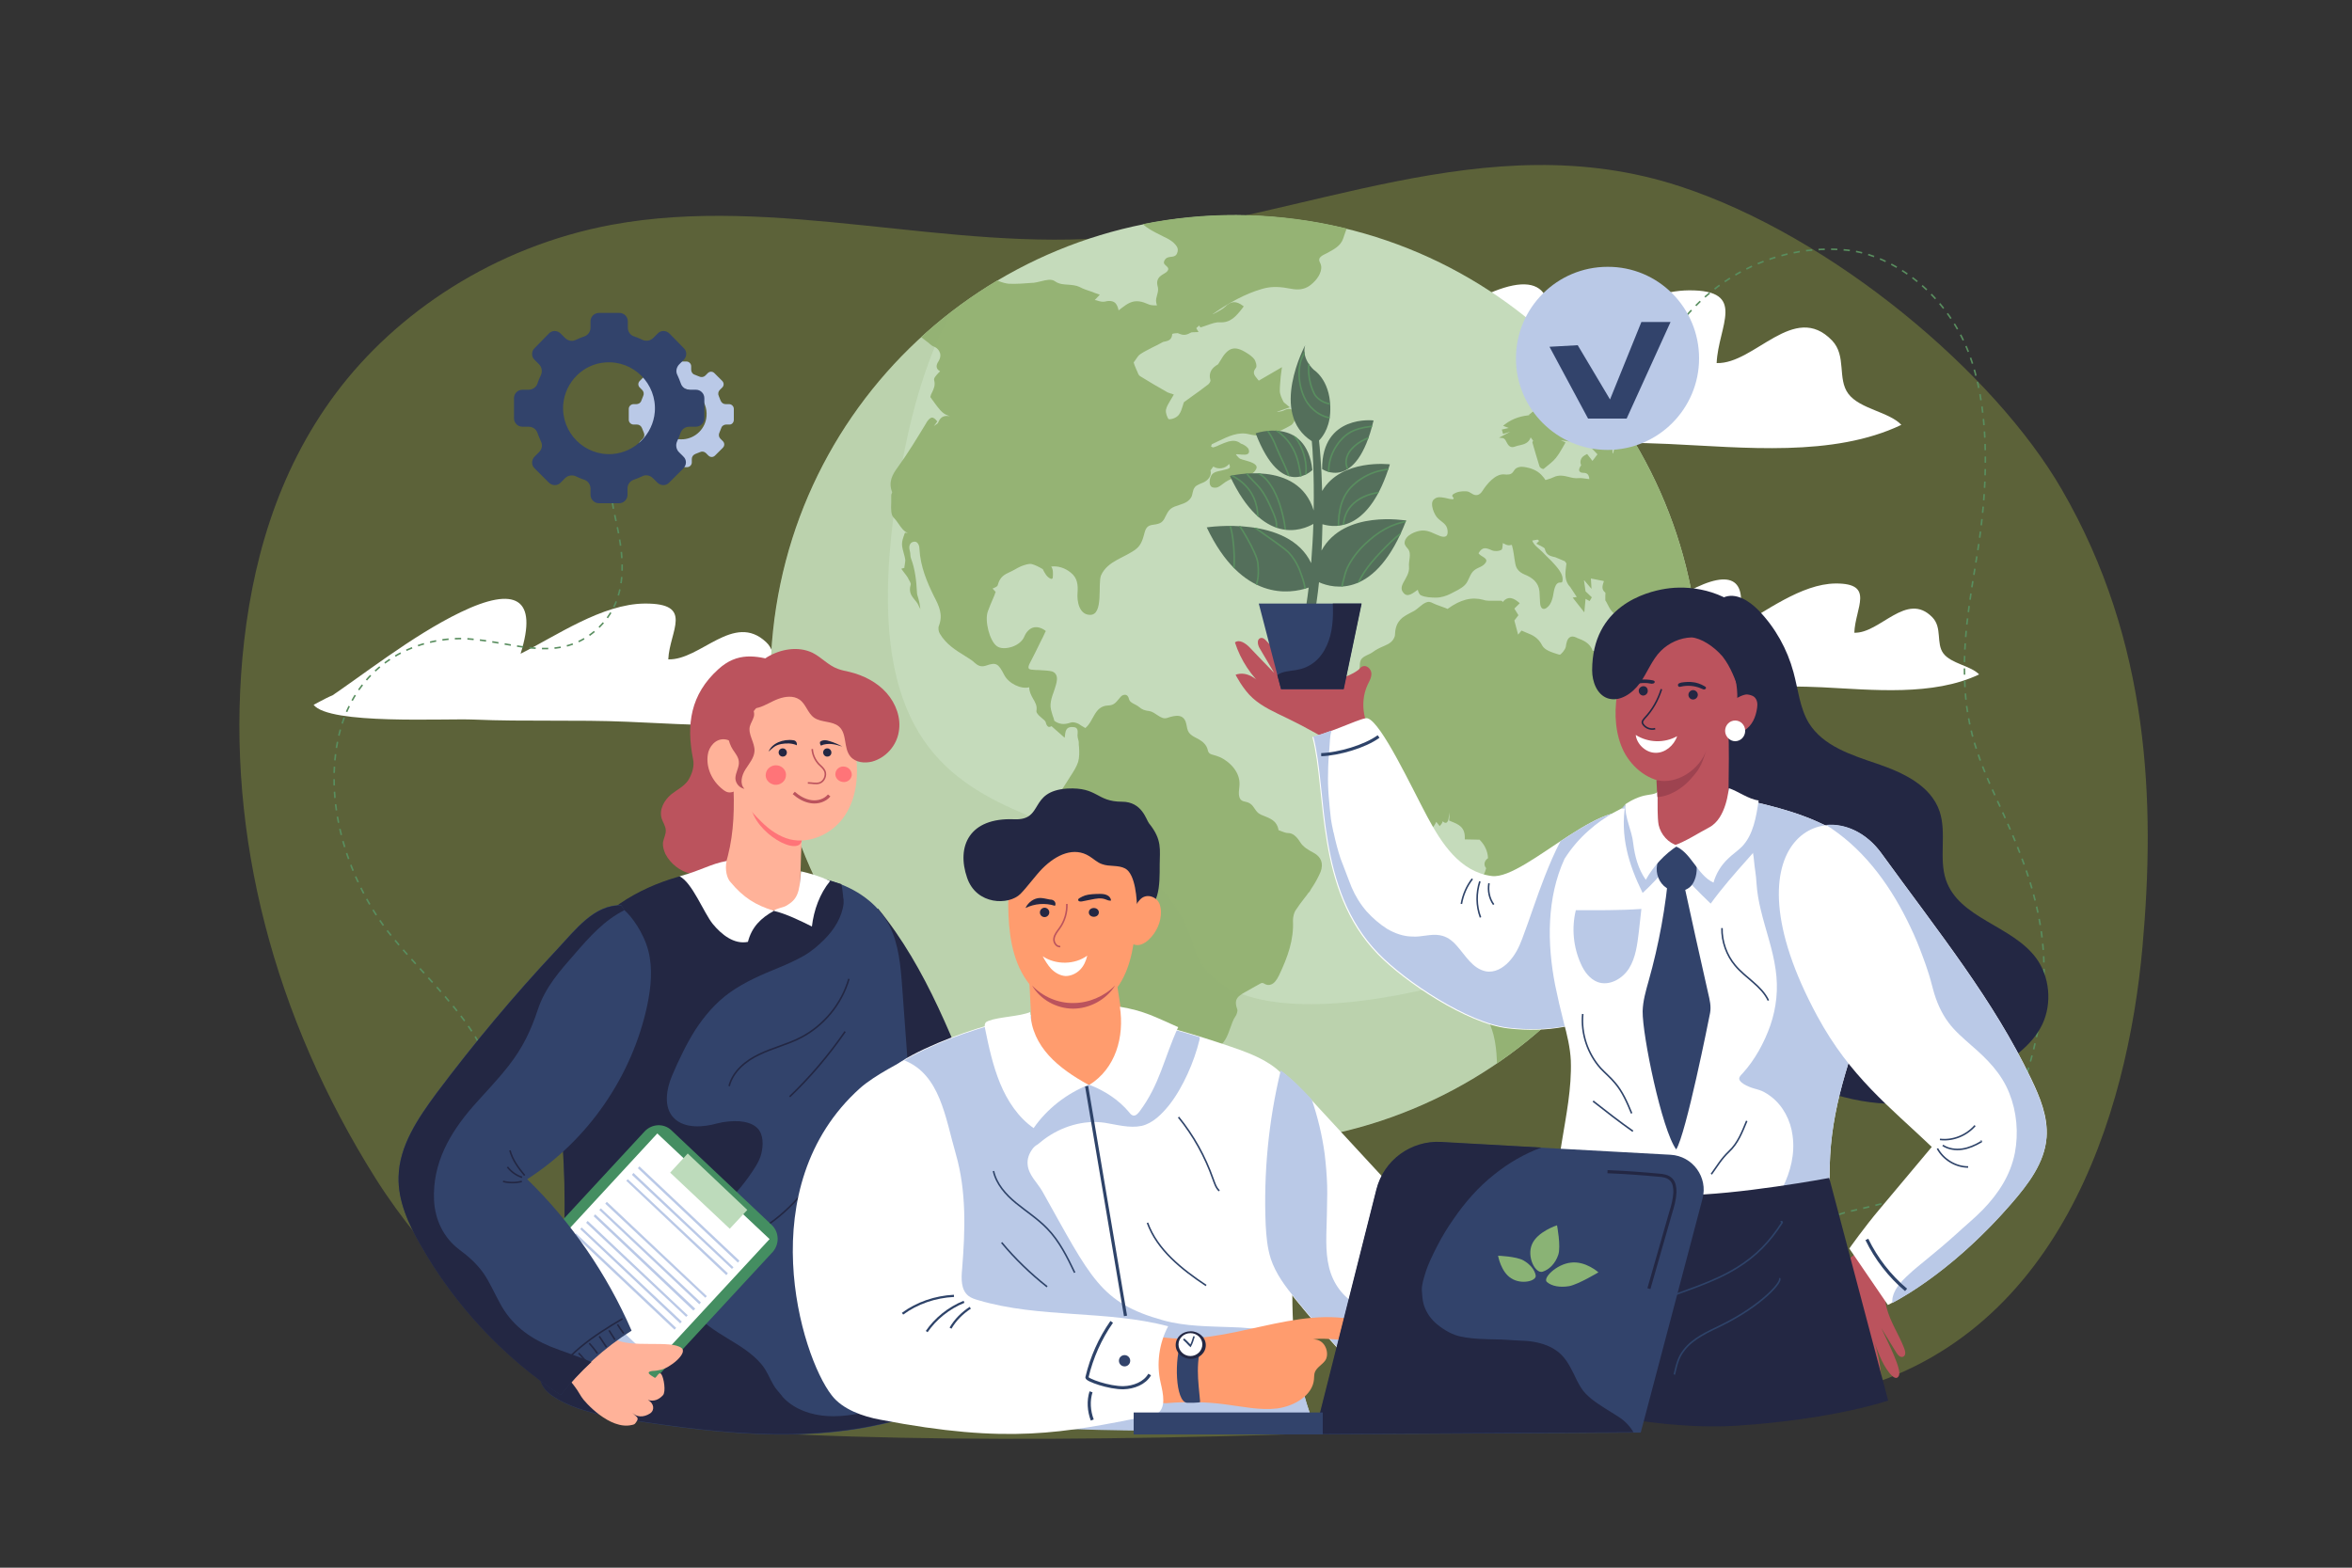 <?xml version="1.0" encoding="utf-8"?>
<!-- Generator: Adobe Illustrator 25.2.0, SVG Export Plug-In . SVG Version: 6.00 Build 0)  -->
<svg version="1.1" xmlns="http://www.w3.org/2000/svg" xmlns:xlink="http://www.w3.org/1999/xlink" x="0px" y="0px"
	 viewBox="0 0 750 500" style="enable-background:new 0 0 750 500;" xml:space="preserve">
<rect x="0" y="0" width="750" height="500" fill="#333333" stroke="none"/>
<style type="text/css">
	.st0{opacity:0.43;fill:#92A242;}
	.st1{fill:#FFFFFF;}
	.st2{fill:#C5DBBB;}
	.st3{clip-path:url(#SVGID_2_);fill:#95B374;}
	.st4{opacity:0.2;fill:#95B374;}
	.st5{fill:#BAC9E7;}
	.st6{fill:none;stroke:#598E5F;stroke-width:0.5;stroke-miterlimit:10;stroke-dasharray:2,2;}
	.st7{fill:#32436B;}
	.st8{fill:#BB535D;}
	.st9{fill:none;stroke:#2E4369;stroke-miterlimit:10;}
	.st10{fill:none;stroke:#2E4369;stroke-width:0.5;stroke-miterlimit:10;}
	.st11{fill:#232743;}
	.st12{fill:none;stroke:#232743;stroke-width:0.5;stroke-miterlimit:10;}
	.st13{fill:#9E4350;}
	.st14{fill:#546F5B;}
	.st15{clip-path:url(#SVGID_4_);}
	.st16{fill:none;stroke:#598E5F;stroke-width:0.5;stroke-miterlimit:10;}
	.st17{fill:#FFB299;}
	.st18{fill:#FF7478;}
	.st19{fill:none;stroke:#BB535D;stroke-width:0.5;stroke-miterlimit:10;}
	.st20{fill:none;stroke:#BB535D;stroke-miterlimit:10;}
	.st21{fill:#448E61;}
	.st22{fill:#BDDBBB;}
	.st23{fill:#FF9C6E;}
	.st24{fill:none;stroke:#2E4369;stroke-width:0.5;stroke-linecap:round;stroke-miterlimit:10;}
	.st25{fill:none;stroke:#2E4369;stroke-width:0.7;stroke-miterlimit:10;}
	.st26{fill:#8AB375;}
	.st27{fill:none;stroke:#232743;stroke-miterlimit:10;}
</style>
<g id="BACKGROUND">
</g>
<g id="OBJECTS">
	<g>
		<path class="st0" d="M683.2,301.9c4.1-45.8,2.4-97.2-25.7-145.7c-21.4-37.1-73-80.8-121.9-96.8c-61.8-20.2-119.6,10.7-179.5,16.2
			c-53.6,4.9-108.7-13.6-161.1-3.9c-37.5,7-68.7,28.1-87.8,53.6c-19.1,25.5-27.2,55.1-29.9,84.5c-5.1,56.8,10.1,114.6,42.5,166.1
			c16.2,25.7,39,46,59.3,69.4c20.7,23.8,353,11.7,407.6-1C656.5,428,678.4,355.6,683.2,301.9z"/>
		<g>
			<path class="st1" d="M417.8,133.3c14.4-10.6,33.2-27.2,51.4-37c20.8-11.1,29.2-5.9,22.7,17.2c13.5-7.4,30.6-20.8,46.7-20.9
				c18.7-0.1,9.3,11.4,8.8,23.2c12.1,0.4,24.7-19.8,36.8-7.2c4.7,4.9,1.6,12.2,5.2,17c3.7,4.9,12.9,5.7,16.9,9.9
				c-21.7,10.4-50.4,7.2-74.2,6.1c-19.1-0.9-38.6,0-57.7-1c-11.1-0.6-54.4,2.2-60.2-6.2c2.9-1.7,6.5-4,9.7-4.9"/>
			<path class="st1" d="M503.6,213.6c9.7-7.2,22.4-18.4,34.8-25c14-7.5,19.8-4,15.3,11.6c9.1-5,20.7-14,31.6-14.1
				c12.7-0.1,6.3,7.7,6,15.7c8.2,0.3,16.7-13.4,24.9-4.9c3.2,3.3,1.1,8.3,3.5,11.5c2.5,3.3,8.7,3.9,11.4,6.7
				c-14.7,7-34,4.9-50.1,4.1c-12.9-0.6-26.1,0-39-0.6c-7.5-0.4-36.8,1.5-40.7-4.2c2-1.1,4.4-2.7,6.6-3.3"/>
			<path class="st1" d="M103.2,223.7c12.2-8.1,28.1-20.9,43.6-28.4c17.6-8.5,24.8-4.6,19.2,13.2c11.4-5.7,26-15.9,39.6-16
				c15.9-0.1,7.9,8.7,7.5,17.8c10.3,0.3,20.9-15.2,31.2-5.5c4,3.7,1.3,9.4,4.4,13.1c3.2,3.8,11,4.4,14.3,7.6
				c-18.4,8-42.7,5.5-62.9,4.7c-16.2-0.7-32.7,0-49-0.7c-9.4-0.4-46.1,1.7-51.1-4.7c2.5-1.3,5.5-3.1,8.3-3.8"/>
		</g>
		<g>
			<path class="st2" d="M541.2,232.3c-8.6,81.4-81.5,140.4-162.9,131.8c-81.4-8.6-140.4-81.5-131.8-162.9
				c8.6-81.4,81.5-140.3,162.9-131.7C490.8,78,549.8,150.9,541.2,232.3z"/>
			<g>
				<defs>
					<path id="SVGID_1_" d="M541.2,232.3c-8.6,81.4-81.5,140.4-162.9,131.8c-81.4-8.6-140.4-81.5-131.8-162.9
						c8.6-81.4,81.5-140.4,162.9-131.8C490.8,78,549.8,150.9,541.2,232.3z"/>
				</defs>
				<clipPath id="SVGID_2_">
					<use xlink:href="#SVGID_1_"  style="overflow:visible;"/>
				</clipPath>
				<path class="st3" d="M434.5,68.6l-5-0.5l0.8-1.4l-2.9,0.2l1.6-1l-1-0.1c-0.6,0-1.2-0.2-1.8-0.3c-2-0.4-4.2-0.8-6.4,1.2l0.7-2.9
					l-3.5,1.3c0.4-0.7,0.5-1.3,0.4-1.8c-0.2-0.7-1-1-2.1-1c-0.8,0-1.7,0.4-2.5,0.8c-0.2,0.1-0.5,0.2-0.7,0.3
					c-0.4,0.2-0.8,0.5-1.2,0.7c-0.1,0.1-0.2,0.1-0.3,0.2l-0.1-0.1l2.6-2.9l-0.3-0.2c-1.9-1.3-3.6-1.7-4.9-1.2c-0.9,0.3-1.6,1-2.1,2
					l-0.9-2.1l-0.3,0.3c-0.2,0.3-0.4,0.5-0.6,0.7c-0.4,0.5-0.8,0.9-1.1,1.4c-1.2,1.8-2.7,1.7-4.3,1.7c-0.4,0-0.7,0-1.1,0l-0.1,0
					c0,0-0.1,0-0.1,0c-0.2-0.7-0.5-1.2-0.9-1.4c-0.7-0.3-1.5,0.2-2,0.6c-0.1,0.1-0.3,0.2-0.4,0.3c-1,0.5-1.7,0.2-2.6-0.1
					c-0.4-0.1-0.8-0.3-1.2-0.3c-0.6-0.1-1.2,0-1.8,0c-0.2,0-0.4,0-0.6,0.1c-0.1-0.1-0.2-0.2-0.3-0.3c-0.4-0.4-0.8-0.9-1.3-0.9
					c-0.6,0-1.2,0.4-1.7,0.7c-0.1,0-0.1,0.1-0.2,0.1c0-0.4-0.2-0.7-0.4-0.9c-0.6-0.7-1.8-0.5-2.6-0.3c-1.9,0.4-3.7,1.1-5.5,1.8
					l-0.7,0.3c-0.5,0.2-1.2,0.6-1.5,1.2c-0.4,0.6-0.6,1.4-0.9,2.1c-0.1,0.2-0.1,0.4-0.2,0.5l-0.2-0.1l-0.2-0.6l-0.2-0.7l-0.3,0.1
					c0,0,0,0,0,0l-7.7,2l-0.1,0.1c-0.3,0.6-0.4,1.2-0.4,1.7c-0.1-0.1-0.2-0.2-0.2-0.2c-0.1-0.2-0.4,0.1-0.3,0.2
					c2.2,2.8,5.1,4,8.2,5.6c1.5,0.7,3,1.5,4,2.9c0.6,0.8,0.6,1.6,0.2,2.5c-0.6,1.3-2.1,0.8-3.1,1.3c-0.6,0.2-1.4,1.4-0.9,2
					c0.4,0.6,1.8,1.2,1,2.2c-0.5,0.7-1.5,1-2.2,1.6c-1,0.8-1.3,1.9-1,3.1c0.5,1.6-0.1,2.6-0.4,4.1c-0.2,0.9,0.1,1.9,0.4,2.7
					c1.1,3.5,4.1,7.8,7.7,8.8c1.5,0.4,2.9-0.5,3.9-1.4c2.1-1.8,4.1-3.7,6.4-5.4c4.6-3.2,10.1-6.3,15.5-7.8c3.1-0.9,6-0.6,9.1,0
					c2.1,0.4,4,0.3,5.8-0.9c1.7-1.2,3.6-3.3,3.8-5.5c0.1-0.7-0.1-1.4-0.4-2c-0.9-1.7,1-2.3,2.3-3c2-1.1,4.3-2.2,5.1-4.6
					c0.4-1.3,0.9-2.6,1.4-3.9c0.2-0.5,0.5-1.1,0.6-1.7c0.8,0,1.5,0,2.3-0.1c0.5,0,1.1,0,1.7,0l0.3,0L434.5,68.6z"/>
				<path class="st3" d="M741.6,150.5c-0.5-0.3-0.9-0.6-1.4-0.9c-1.2-0.7-2.4-1.5-3.7-2c-6.2-2.2-12.9-4.5-20.5-7
					c-2.1-0.7-4.2-1.2-6.3-1.7c-0.9-0.2-1.9-0.4-2.8-0.7l-0.4-0.1l0.1,2.4c0,0-0.1,0-0.1,0c-0.4-0.1-0.7-0.1-1.1-0.2
					c-0.8-0.2-1.6-0.5-2.4-0.8c-1.8-0.6-3.6-1.3-5.4-1.2c-3.5,0.1-6.1-0.6-8.5-2.3c-0.8-0.6-1.5-0.9-2.1-1c-2-0.2-4-0.4-6-0.6
					c-1.7-0.2-3.4-0.3-5.1-0.5c-0.2,0-0.5-0.2-0.7-0.4c-0.2-0.1-0.4-0.3-0.6-0.4c-0.6-0.3-1.2-0.5-1.8-0.8c-2-0.9-4.1-1.7-6.2-2.5
					c-1.5-0.5-3.1-0.8-4.4-0.9c-0.6-0.1-1.7,0.1-2.1,0.8c-1.4,2.5-1.5,2.5-3.7,1.9c-0.3-0.1-0.6-0.2-0.9-0.3
					c-1.2-0.4-2.3-0.8-3.2-0.3c-3,1.9-4.9-0.2-6.6-2c-2.7-2.9-5.8-3.9-10.1-3.3c-1.4,0.2-2.9,0.1-4.2-0.4c-0.3-0.1-0.5-0.2-0.8-0.3
					c-1.7-0.6-3.4-1.2-5.4-0.3c-0.2,0.1-0.6,0-0.8-0.2c-2.7-2-5.6-1.6-8.3-0.9c-0.3,0.1-0.7,0-1.1-0.2c-0.1,0-0.3-0.1-0.4-0.1l0-0.2
					l5.2-3l-0.4-0.3c-0.3-0.2-0.6-0.5-0.8-0.8c-0.6-0.6-1.1-1.1-1.7-1.2c-2.8-0.6-5.6-1-8.5-1.4c-0.9-0.1-1.9-0.3-2.8-0.4l0.6-2.2
					l-4.3,1.7c-0.4,0.2-0.8,0.4-1.2,0.6c-0.8,0.4-1.6,0.8-2.4,0.9c-2.5,0.1-4.9,0-7.5-0.1c-1,0-2.1-0.1-3.1-0.1l-0.4,0l0.1,0.5
					c0.4,1.2,0.4,2.1,0.1,2.5c-0.2,0.3-0.6,0.4-1.2,0.4c-1.1-0.1-2.1-0.2-3.2-0.3l-1.6-0.2l-0.4,1.2l2.9,2.8l0,0l-5.5-2.1l0.2,0.9
					l-2.1,0.8l1.3,0.7c0.4,0.2,0.8,0.4,1.2,0.7c0.3,0.1,0.5,0.3,0.8,0.4c-0.4-0.1-0.8-0.2-1.1-0.3c-1.8-0.4-3.4-0.8-3.3-3.8l0-0.9
					l-3.1,3.8l0.3,0.2c0.5,0.4,1,0.8,1.5,1.2c1.1,1,2.2,1.9,3.4,2.2c2.1,0.5,3.6,1.1,4.2,2.9c0,0,0-0.1-0.1-0.1
					c-0.3-0.5-0.7-1.1-1.2-1.5c-0.6-0.5-1.4-0.6-2.1-0.7c-0.3,0-0.6-0.1-0.9-0.2l-0.7-0.2l0.7,1.5c-0.1,0.4-0.2,0.8-0.3,1.1
					c-0.2,0.9-0.4,1.8-0.8,2.3c-0.7,0.8-1.5,1-2,1c-0.7,0-1.3-0.3-1.8-0.8c0.1-0.1,0.3-0.2,0.4-0.3c0.7-0.4,1.3-0.9,1.7-1.6
					c0.4-0.7-0.1-2.2-0.4-3c-0.3-0.8-0.7-1.5-1.1-2.2c-0.6-1.2-1.3-2.4-1.6-3.6c-0.4-1.4-0.8-2.1-2.1-2.1c-0.8,0-1.6-0.1-2.6-0.2
					c-0.5,0-0.9-0.1-1.5-0.2l-0.3,0l0.1,6.1l4.1,2.4c-1.5,1.3-2.5,0.5-3.6-0.3c-0.6-0.4-1.2-0.9-1.9-1c-1.5-0.2-3-0.8-4.4-1.4
					c-0.6-0.2-1.1-0.4-1.6-0.6l-0.2-0.1l-0.1,0.2c-0.2,0.3-0.4,0.7-0.5,1.1c-0.1,0.3-0.3,0.6-0.4,0.8c-1.2-0.5-2.5-0.3-3.7,0
					c-1.6,0.3-3.2,0.7-4.5-0.8c-0.4-0.5-1.5-0.2-1.8-0.1c-0.8,0.3-1.6,0.6-2.3,0.9c-1.3,0.5-2.7,1-4,1.4c-0.6,0.2-1.8-0.3-2-0.8
					l-0.2-0.5c-0.7-1.6-0.9-1.7-2.5-1.5l-0.4,0l1.4,4.9c-1.9-1-3.2-1.1-4.1-0.5c-0.7,0.5-1.2,1.4-1.4,2.8l-4.2-1.6l-0.3,0.9l1.5,1.4
					c-0.8,0.2-1.8,0.1-2.7-0.3c-0.8-0.4-1.3-1-1.6-1.6c-0.5-1.7-1.5-2.7-2.5-3.6c-0.2-0.2-0.3-0.3-0.5-0.5c-0.1-0.1-0.1-0.2-0.2-0.3
					c0.3,0.2,0.6,0.3,0.9,0.5c1.1,0.6,2.1,1.1,3.1,1.6c0.2,0.1,0.4,0.2,0.6,0.3c1.5,0.7,3.2,1.5,5,0.1c0.3-0.3,0.6-0.6,0.9-0.9
					c0.1-0.1,0.2-0.3,0.4-0.4l0.2-0.2l-0.2-0.3c-0.1-0.1-0.2-0.3-0.3-0.5c-0.3-0.4-0.5-0.8-0.9-1c-0.4-0.2-0.8-0.5-1.2-0.7
					c-1.8-1-3.7-2.1-5.6-2.8c-0.5-0.2-1-0.2-1.5-0.3c-1-0.1-2-0.2-2.8-1.4c-0.4-0.6-0.8-0.9-1.3-1c-0.8-0.1-1.5,0.5-2.1,1.2
					l-0.5-1.6l-3.6-0.3c-0.2-0.1-0.3,0.1-0.5,0.5l0,0.1l-0.6-1l-1.2,1.4l0.2-0.9l-0.2-0.1c-0.7-0.6-1.3,0.2-1.7,0.8
					c-0.2,0.3-0.5,0.7-0.7,0.7c-0.1,0-0.3-0.1-0.7-0.7l-0.2-0.3l-2.4,1.8l-1.4-0.9l-14.9,11.7l0.7,0c-2.7,0.2-5.6,0.9-8.3,3
					l-0.5,0.4l1.8,0.7l-2.2,0.5l0.4,1.4l2.3-0.7l-3.6,1.9l1.1,0.1c0.7,0.1,1,0.7,1.3,1.3c0.5,0.9,1.1,2.1,2.8,1.4
					c0.5-0.2,1-0.3,1.5-0.4c1.3-0.3,2.8-0.7,3.4-2.5l0.8,1.1c-0.2,0.2-0.3,0.5-0.2,0.7c0.7,2.4,1.4,4.9,2.2,7.4
					c0.1,0.4,0.6,0.7,0.9,0.8c0.2,0.1,0.4,0.1,0.5,0l0.6-0.5c1.1-0.9,2.3-1.8,3.2-2.9c0.8-1,1.5-2.1,2.1-3.2
					c0.3-0.5,0.5-0.9,0.8-1.4l0.2-0.4l-1.5-0.7l2.8,0.4l-0.1-0.5c-0.1-0.5-0.3-0.8-0.4-0.9c0,0-0.1-0.1-0.1-0.1
					c-0.2-0.3-0.4-0.6-0.7-0.9c-0.6-0.7-1.1-1.5-1.2-2.3c0-0.2,0.8-0.8,1.2-1.1c0.4-0.3,0.8-0.6,1.2-1c2-2,4.4-4.4,6.7-6.9
					c0.1-0.1,0.2-0.3,0.2-0.5l1.8,3.3c-0.4,0.4-0.8,0.7-1.2,1.1c-0.9,0.9-1.8,1.7-2.6,2.4c-0.8,0.7-1.3,1.6-1.3,2.7
					c0,1,0.4,1.9,1.1,2.6c1.5,1.3,3.2,2.5,5.6,1.7c0.8-0.3,1.6-0.2,2.5-0.2c0.4,0,0.7,0,1.1,0l0.7,0.9c-0.1,0.3-0.1,0.7-0.1,1
					c-0.1,0.8-0.2,1.5-0.4,2.1c0,0.1-0.1,0.3-0.3,0.5l-0.1-2.9l-6.5-0.6l-0.5,1.3l2.3,2.4l-1.6,2.1l-1.7-2.2l-0.2,0.1
					c-1,0.5-1.6,1-1.8,1.7c-0.2,0.5-0.2,1.1,0.1,1.8c-0.4,0.5-0.8,1.2-0.6,1.8c0.2,0.4,0.6,0.6,1.3,0.6c1.4,0,1.8,0.8,1.9,2
					c-0.3,0-0.5-0.1-0.8-0.1c-0.9-0.1-1.8-0.3-2.7-0.2c-1,0.1-2-0.1-3.1-0.4c-1.6-0.4-3.2-0.7-4.8,0.1c-0.6,0.3-1.2,0.5-1.9,0.7
					c-0.2,0.1-0.4,0.1-0.7,0.2c-0.3-0.5-0.6-0.9-0.9-1.2c-1.2-1.5-3-2.4-5-2.8c-1.2-0.3-2.4-0.4-3.5,0.3c-0.4,0.3-0.6,0.7-0.9,1.1
					c-0.7,1-1.8,0.9-2.9,0.8c-2.8-0.2-5.5,3.1-6.9,5.3c-0.9,1.4-2.1,1.7-3.4,0.8c-0.5-0.3-1.1-0.7-1.7-0.7c-1.5-0.1-3.1,0.1-4.3,1
					c-0.2,0.2-0.3,0.5-0.1,0.7c1.2,1.3-1.1,0.7-1.5,0.6c-0.7-0.2-1.4-0.3-2.2-0.4c-0.9-0.1-1.7,0.1-2.3,0.7c-1.4,1.3,0.2,5,1.3,6
					c1.3,1.3,2.9,1.8,3.1,3.9c0.2,1.9-0.7,2.3-2.3,1.8c-2-0.7-3.6-1.9-5.8-1.8c-2,0.1-5.4,1.5-5.6,3.8c-0.1,0.8,0.6,1.5,1.1,2.1
					c1.2,1.5,0.1,3.8,0.3,5.6c0.2,2-1,3.6-1.9,5.3c-0.5,1-0.7,2,0,2.9c1.4,2,3.3,0.1,4.7-0.8c0.2,0.7,0.4,1.5,1.1,1.8
					c1.3,0.6,3.2,0.7,4.7,0.7c1.6,0,3.2-0.5,4.6-1.2c1.5-0.8,3.4-1.6,4.6-2.8c1.4-1.4,1.5-3.6,3.1-4.8c1.2-0.9,2.6-1,3.5-2.3
					c1.1-1.5-1.6-2-2.2-3c0,0,0,0,0-0.1c1.2-2.1,2.4-1.7,4.2-0.9c1,0.4,2.2,0.3,3-0.1c0.4-0.2,0.4-0.9,0.5-1.8c0-0.1,0-0.3,0-0.4
					c0.1,0.1,0.2,0.1,0.4,0.2c0.6,0.3,1.2,0.6,1.8,0.5c0.3-0.1,0.5-0.1,0.7-0.1c0.6,2,0.7,4,1.1,6c0.3,1.7,1.3,2.7,2.9,3.4
					c2.5,1,4.5,2.5,4.8,5.4c0.1,1.2,0.1,2.5,0.2,3.7c0.1,1.9,1.2,2.6,2.6,1.1c0.9-0.9,1.2-2,1.5-3.2c0.3-1.4,0.5-4.7,2.5-4.4
					c0.2,0,0.4-0.1,0.5-0.3c0.6-2.5-2-4.9-3.5-6.6c-1-1-2-1.9-2.9-2.9c-1.2-1.2-2.7-2.1-3.2-3.6l1.7-0.3l0.5,0.4l-0.9,0.9l0.4,0.2
					c0.3,0.2,0.6,0.3,1,0.5c0.5,0.3,1.2,0.6,1.3,0.9c0.4,2,1.7,2.3,2.8,2.6c0.2,0,0.3,0.1,0.5,0.1l3.1,1.3l0.5,0.7l0,0
					c0,0.3-0.1,0.5-0.1,0.8c-0.3,2.3-0.6,4.8,1.3,6.7l2.1,3.2l-1.3,0.2l3.7,4.7l0.4-4.3l1.3,0.7l0.7-1.2l-2-1.9l-0.5-3.5l0.1,0
					l2.3,2.7l-0.2-3.3l4.1,0.8l0,0.3l-0.1,0.2c-0.3,1-0.7,2.2,0.6,3.2c0.1,0.1,0,0.6,0,1c0,0.4,0,0.8,0,1.4l0,0.1l0.1,0.1
					c0.2,0.3,0.4,0.7,0.6,1.1c0.7,1.4,1.6,3.1,3.4,3.7c0.2,0.1,1.4,0.4,1.8-0.1c0.9-1.2,1.6-0.8,2.5-0.2c0.2,0.1,0.4,0.3,0.6,0.4
					c0.1,0.1,0.3,0.2,0.4,0.2c0.8,0.4,1.5,0.9,2.3,0.8c1-0.1,1.9-0.4,3-0.8c0.3-0.1,0.6-0.2,0.9-0.3l0.1,5c0,0.2,0,0.4,0,0.6
					c0,0.4,0,0.9,0,1.3c-0.1,0.8-0.2,1.5-0.2,2.3c0,0.3-0.1,0.6-0.1,0.9l-0.8,2.3c0-0.8,0.1-1.5,0.1-2.3l0-0.7l-0.8-0.3l-2,4.1
					c-0.5-0.1-1-0.3-1.4-0.4c-1.3-0.4-2.5-0.8-3.7-0.6c-2.5,0.6-4.7-0.1-7.1-0.7l-0.3-0.1c-0.8-0.2-1.7-0.2-2.5-0.2
					c-0.3,0-0.6,0-0.9,0c-0.9-2.6-3.1-3.4-4.9-4.1l-0.4-0.2c-0.9-0.4-1.6-0.4-2.1,0c-0.7,0.5-1,1.5-1.2,3c-0.2,1-1.6,2.5-1.9,2.5
					l-0.5-0.1c-1.9-0.6-4.3-1.3-5.1-2.8c-1.3-2.6-3.2-3.4-5-4.1c-0.5-0.2-0.9-0.4-1.4-0.6l-0.2-0.1l-1.1,1.3l-1.2-4.5l1.3-1.7
					l-1.3-2.1l1.7-1.7l-0.3-0.3c-1.5-1.2-3.3-2.3-5.1-0.1c-0.1-0.2-0.3-0.4-0.5-0.4c-0.7,0-1.4,0-2,0c-1.3,0-2.6,0.1-3.7-0.3
					c-3.7-1-7.3-0.1-11.4,2.9c-0.2-0.1-0.5-0.2-0.7-0.3c-1-0.4-2-0.7-3-1.1c-1.3-0.5-1.7-1-2.7-0.8l0,0l0,0
					c-0.2,0.1-0.4,0.1-0.6,0.2c-1.3,0.6-2.3,1.8-3.6,2.6c-1.3,0.7-2.6,1.3-3.8,2.2c-2,1.7-2.3,3.6-2.4,5.8c-0.5,1.7-1.7,2.5-3.4,3.2
					c-1.4,0.6-2.5,1.1-3.7,2c-1.1,0.8-2.4,1-3.4,2c-0.9,0.9-0.6,2.5-0.8,3.6c-0.2,1.7-2.2,3.1-3.4,4.3c-1.1,1.2-2.1,2.7-2.9,4.1
					c-1.4,2.6-0.5,4.9,0.5,7.5c0.7,1.8,0.7,3.4-0.3,5.1c-0.7,1.1-1.9,2.4-1.8,3.9c0.1,1.1,0.5,1.7,1.3,2.4c1.6,1.4-0.9,2.6-1.3,3.9
					c-0.6,2.4,1.4,3.7,3.3,4.6c1.1,0.5,2.1,1,3.1,1.7l1,2.1c-0.7,2.9,0.8,4.5,2.3,5.7c1.4,2.8,3.2,5.8,6.9,6c0.2,0,0.4,0.1,0.6,0.1
					c0.5,0.1,1,0.2,1.5,0.1c1.6-0.2,3.2-0.5,4.8-0.8c0.6-0.1,1.2-0.2,1.8-0.3c0,0,0.1,0,0.1,0c0.1,0,0.1,0,0.2,0l0.7,1.4l0.2-0.1
					c0.4-0.1,0.9-0.2,1.3-0.3c1.1-0.2,2.2-0.5,3.2-1c0.5-0.2,0.9-0.9,1.2-1.5c0.1-0.1,0.1-0.3,0.2-0.4l1.1,1.4l0.2-0.3
					c0.1-0.1,0.1-0.2,0.2-0.2c0.1-0.2,0.3-0.4,0.4-0.6c0.1-0.2,0.1-0.3,0.1-0.5c0.4,0.4,0.8,0.6,1.2,0.5c0.4-0.2,0.7-0.7,0.8-1.9
					c0.1-0.5,0.2-1,0.3-1.4l-0.2,2.6l0.7,0.3c2.3,0.9,4.4,1.8,4.3,5.3l0,0.4l4.7,0.1c1.7,1.7,2.6,3.7,2.7,5.9c-0.7,0.5-1,1-1.1,1.6
					c-0.1,0.5,0.1,1.1,0.5,1.6c-0.4,1.5-0.9,2.7-2.1,3.3l-0.1,0.1l0,0.2c-0.1,0.2,0,0.7,0.2,1c1,1.7,1.9,3.3,2.9,5l0.9,1.6
					c0.1,0.3,0.2,0.7,0.3,1c0.3,1.1,0.6,2.3,1.8,2.6c0,0-0.1,0.1-0.1,0.1c-0.3,0.5-0.7,1-0.6,1.6c0.1,0.3,0.3,0.6,0.8,0.8
					c-0.3,0.3-0.5,0.7-0.6,1.1c-0.1,0.5,0,1,0.4,1.6c0.9,1.4,1,2.5,0.3,3.6c-0.3,0.5-0.2,1.5,0,2.1c1.3,3.3-0.1,5.7-1.7,8.5
					l-0.2,0.3c-0.9,1.7-1.5,3.5-2.2,5.5c-0.3,0.9-0.6,1.8-0.9,2.7l-0.2,0.4l1.7,0.3c-0.4,0.3-0.7,0.7-0.8,1.2
					c-0.2,0.7-0.1,1.6,0.5,2.8c0.6,1.2,1,2.4,1.4,3.7l0.1,0.2c1.7,5,1.7,10.5,1.7,15.7c0,1.5,0.2,3.2,1.9,3.9
					c-0.2,0.3-0.3,0.5-0.2,0.8c0.3,0.8,0.6,1.5,0.9,2.2c0.5,1.2,0.9,2.3,1.3,3.6c0.3,1.1,0.4,2.5,0.3,3.6c-0.2,1.4,0.1,2.7,0.8,3.6
					c0.5,0.7,1.3,1.1,2.1,1.1c0.3,0,0.6,0,0.9,0c0.4-0.1,0.8-0.1,1.2-0.2c2.1-0.4,4.1-0.8,6,0.5c0.3,0.2,0.9,0.3,1.3,0
					c0.8-0.5,1.6-1,2.3-1.5c2.1-1.3,4.2-2.7,6.1-4.4c1.8-1.6,3.4-3.5,5-5.6c0.7-0.9,1.5-1.8,2.3-2.8l0.3-0.3l-2.4-1.9
					c0,0,0.1,0,0.1,0c0.7-0.2,1.4-0.3,1.6-0.9c0.6-1.8,1.8-2.5,3.3-3.1c3.3-1.4,4.2-3.5,3-7.5c-0.6-2.2-0.5-2.6-0.4-2.7
					c1.9-2.4,4.1-4.7,6.5-6.9c0.7-0.7,1.5-1.2,2.3-1.8c1.1-0.7,2.1-1.4,3-2.4c1.8-2,1.5-4.4,1.3-6.8c-0.1-1.3-0.2-2.7,0-4l0-0.1
					l0-0.1c-0.1-0.4-0.3-0.9-0.5-1.3c-0.4-0.9-0.7-1.8-0.8-2.6c0-2.6,0.1-5.2,0.2-7.7c0-1,0.1-2,0.1-2.9c0.3-0.3,0.5-0.7,0.8-1
					c0.6-0.8,1.2-1.7,1.8-2.4c0.7-0.9,1.5-1.9,2.2-2.8c0.3-0.4,0.6-0.7,0.9-1.1c0.1,0,0.2-0.1,0.3-0.1c0.3-0.1,0.6-0.3,0.8-0.5
					c0.7-0.7,1.4-1.5,2.1-2.2c1.1-1.1,2.2-2.3,3.4-3.4c0.6-0.6,1.4-1.2,2.1-1.7c1.2-0.9,2.5-1.9,3.4-3.2c2.5-3.7,4.7-7.8,6.9-12
					c0.6-1.2,1-2.5,1.4-4c0.2-0.6,0.4-1.3,0.6-2l0.2-0.6l-0.5,0.1c-0.8,0.2-1.6,0.4-2.3,0.6c-1.5,0.4-2.9,0.7-4.2,0.9
					c-0.6,0.1-1.2,0.2-1.8,0.4c-2.5,0.6-4.9,1.1-6.6-2.1c-0.2-0.3-0.6-0.3-1.1-0.2c-0.1,0-0.1,0-0.2,0l-0.1-1.2l1-0.9l-0.1-0.2
					c-0.2-0.5-0.4-0.9-0.6-1.4c-0.4-1.1-0.9-2.2-1.5-3.1c-0.5-0.6-1-1.2-1.5-1.7c-1.4-1.6-2.8-3.1-2.7-5.7c0-0.5-0.4-0.8-0.8-1.2
					c-0.1-0.1-0.3-0.2-0.4-0.3l-0.7-2.2c-0.1-0.4-0.3-0.9-0.5-1.3c-0.4-0.9-0.7-1.7-0.8-2.6l0-0.3c-0.2-3.5-0.3-4.1-2.7-4.4l1.6-0.7
					l-6.1-17.1l3,4.8l0.6-3.1l0.1,0.2c0.3,0.6,0.5,1.2,0.8,1.8c0.6,1.4,1.2,2.8,1.9,4.2c0.5,1,1.1,2,1.7,3c1.2,2,2.4,4,2.7,6.1
					c0.4,3.1,1.7,5.5,2.9,7.9c0.8,1.5,1.6,3,2.2,4.6c0.2,0.6,0.8,1,1.4,1.4c0.2,0.1,0.3,0.2,0.5,0.3c-1.1,3.2-0.4,6.2,0.4,8.7
					c0.4,1.2,0.8,2.1,2.4,1.6c1-0.4,2.1-0.7,3.2-1c4.5-1.3,9.1-2.7,12.5-7.1c1.7,0.4,3-0.5,4.3-1.4c0.6-0.4,1.2-0.8,1.8-1.1
					c0.8-0.3,1.3-1.2,1.9-2.1c0.2-0.3,0.4-0.6,0.6-0.9c0.2-0.3,0.4-0.6,0.6-0.9c0.3-0.5,0.5-1,0.9-1.3c1.5-1.3,2.3-2.7,2.3-3.9
					c0-1-0.4-2-1.3-2.9c-1-0.9-2-1.7-3.1-2.4c-0.4-0.3-0.8-0.6-1.3-0.9l0.2-2.1l-0.4,0.1c-0.2,0.1-0.3,0.1-0.5,0.1
					c-0.5,0.1-0.9,0.2-1.3,0.6c-1.7,2-3.5,2.5-5.4,1.7c-0.2-0.1-0.3,0.1-0.5,0.3l-0.7-1.2c-0.8-1.4-1.6-2.8-2.4-4.2
					c-0.2-0.3-0.3-0.6-0.4-0.9c-0.2-0.5-0.4-0.9-0.6-1.3c-1-1.5-2.1-2.9-3.1-4.4c-0.3-0.5-0.7-0.9-1-1.4l0.1-0.1
					c0.3-0.3,0.6-0.6,0.8-0.9c0.2-0.2,0.4-0.5,0.6-0.7l0.2-0.2c0.3,0,0.5,0,0.8,0c0.7,0,1.3,0,1.9,0.2c1.4,0.4,1.8,1.8,2.2,3.2
					c0.1,0.3,0.2,0.6,0.3,0.9c0.8,2.5,5.3,5.8,7.5,4.8c1.9-0.8,2.9,0.1,3.9,2.1c0.9,1.7,5.1,3.6,6.8,2.8c0.4-0.2,0.7-0.6,0.9-1
					c0-0.1,0.1-0.1,0.1-0.2c1.7,1.9,3.8,2.5,5.8,1.7c1.6-0.6,2.6-0.1,3.7,1.1c0.4,0.4,0.6,0.9,0.9,1.4c0.3,0.5,0.6,1.1,1,1.5
					c0.8,0.8,1.7,1.6,2.6,2.2c0.2,0.2,0.5,0.4,0.7,0.6l-1.4,0.8l0.1,0.3c0.5,2.4,1.7,3.7,3.3,3.5c0.8-0.1,1.6-0.7,2.3-1.3
					c0.2-0.2,0.4-0.4,0.7-0.5c0,0.1,0.1,0.1,0.1,0.2c0.2,0.6,0.5,1.4,0.4,1.9c-1.1,3.8-0.1,7.2,0.9,10.4l0.3,1
					c0.8,2.7,1.5,5.5,2.2,8.2c0.7,2.5,1.3,5.1,2.1,7.7c0.3,0.9,0.7,1.8,1.2,2.7c0.2,0.5,0.5,0.9,0.7,1.4l0.2,0.5l4.7-6.2
					c0.3-0.4,0.3-1,0.3-1.7c0-0.6,0-1.2,0.1-1.7c0.8-2.5,1.3-4.5,0.6-6.9c0-0.1,0.2-0.7,0.4-0.9l0.6-0.5c1.9-1.8,3.8-3.7,5.8-5.5
					c1.2-1,2.4-1.9,3.6-2.9c0.7-0.5,1.3-1,2-1.5c0.2-0.2,0.5-0.6,0.4-1c-0.1-0.8,0-1.4,0.3-1.8c0.4-0.6,1.2-0.7,2-0.8
					c0.3,0,0.5-0.1,0.8-0.1c0.3-0.1,0.6-0.1,0.9-0.1c0.9-0.1,1.7-0.2,2.2-0.8c0.5-0.6,0.9-0.9,1.1-0.8c0.3,0,0.6,0.6,0.9,1.2
					l0.1,0.3c0.6,1.2,1.2,2.3,1.8,3.5c0.8,1.5,1.6,3,2.3,4.5c0.6,1.4,1.1,3,1.6,4.5c0.2,0.6,0.3,1.2,0.5,1.7
					c0.1,0.4,0.2,0.9,0.3,1.2c0,0.1,0.1,0.2,0.1,0.3l0.1,0.3l3.9-1.5c0.2,1.3,0.6,2.7,1,4.2c0.9,3,1.9,6.3,1.1,10.1l0,0.1l0,0.1
					c0,0.1,0.1,0.1,0.1,0.1c-0.1,0.4-0.3,0.9-0.4,1.3c-0.5,1.3-0.9,2.6-0.6,3.7c0.5,1.6,1.6,2.8,2.6,4.1c0.4,0.5,0.8,1,1.2,1.5
					c-0.4,3.5,0.6,7.7,2.5,10c1,1.2,2.1,1.9,3.3,2c0.2,0,0.5,0,0.7,0l0.4,0l-0.1-0.4c-0.2-0.5-0.4-1.1-0.6-1.6
					c-0.4-1.1-0.9-2.1-0.7-2.9c0.7-2.9-0.2-4.6-1.9-6.3c-0.4-1-1.1-1.6-1.8-2.2c-0.9-0.7-1.7-1.4-1.8-2.8c-0.1-1-0.4-2-0.7-3
					c-0.3-1-0.6-2-0.7-3c0-1.3,0.4-2.8,0.9-4.2c0.1-0.4,0.2-0.8,0.4-1.2c0.1-0.4,0.3-0.7,0.6-1l0,0.2l4.5,3.1l2,4.5l2.1-0.6
					l-0.4,4.7l0.5-0.4c0.7-0.5,1.4-0.9,2-1.4c1.7-1.2,3.3-2.2,4.8-3.5c0.7-0.6,1.3-2,1.3-3c-0.2-5.2-1.4-9-3.8-11.9
					c-2.3-2.7-3.1-4.3-3-5.7c0.1-1.3,1.1-2.6,3.2-4.4c1.2-0.4,2.1-0.4,2.8,0.1c0.9,0.6,1.5,1.8,1.9,3.7l0.1,0.5l-2.7,1.4l1.3,3.6
					l2.6-4l-0.5-1.3L663,249l0-0.3c0.5-3,2.1-3.7,4.7-4c2.7-0.2,5.7-0.8,8.4-3.4c2-2,2.9-4.6,3.7-7.2c0.3-1,0.6-1.9,1-2.9
					c0.6-1.3,1-2.6,0.6-3.7c-0.3-0.7-0.9-1.2-1.9-1.5c0,0,0,0,0-0.1c0.7-0.4,1-0.9,1.1-1.4c0.1-0.8-0.5-1.5-1.1-2.2
					c-0.6-0.7-1.2-1.6-1.7-2.4c-0.2-0.4-0.4-0.7-0.6-1.1c-0.2-0.3-0.4-0.6-0.5-0.8c-0.5-0.8-1.1-1.6-1.5-2.5
					c-0.3-0.6-0.5-1.6-0.3-1.8c0.8-1.1,1.7-2.1,2.6-3.1c0.3-0.4,0.7-0.8,1-1.2l0.3-0.4l-0.4-0.2c-0.3-0.1-0.5-0.3-0.8-0.4
					c-1.1-0.6-2.4-1.4-3.9,0.4l-4.4-4.1c0.3-0.2,0.7-0.5,1-0.7c0.8-0.6,1.5-1.1,2.1-1.6c0.6-0.5,1.2-1,1.8-1.5
					c0.2-0.1,0.3-0.3,0.5-0.4c0.1,0.2,0.2,0.4,0.3,0.6c0.3,0.7,0.7,1.4,1,2.2c0.2,0.5,0.3,1.1,0.4,1.5c0,0.1,0.1,0.3,0.1,0.3
					l0.1,0.4l4-2.1c0.2,0.5,0.6,0.8,1,1.1c0.8,0.7,1.4,1.1,0.7,2.5l-0.1,0.2l0.1,0.2c0.1,0.3,0.6,0.8,0.9,0.9
					c0.5,0.2,1.1,0.4,1.7,0.6c0.2,0.1,0.4,0.1,0.5,0.2c0.2,0.5,0.3,0.9,0.5,1.4c0.4,1.1,0.8,2.2,1.2,3.3c0.6,1.8,1,2.7,1.7,3
					c0.7,0.3,1.6-0.2,3-1.2c0.5-0.3,1.1-1.4,0.9-2c-0.9-2.5-2.1-5.2-4.9-6.1l-1.8-2.9c0.1-0.1,0.3-0.1,0.4-0.2
					c0.5-0.3,1-0.5,1.4-0.9c0.4-0.4,1.1-1.4,1.1-1.7l0-0.2l-0.1-0.1c-0.7-0.8-0.4-1.3,0-2.1c0.2-0.4,0.4-0.8,0.5-1.2
					c0.8-1.5,1.7-1.8,3.1-0.9c0.7,0.4,2.3-0.3,2.8-1.1c2.2-3.8,3.2-8.1,2.9-12.8c-0.1-1.2-0.3-2.3-0.7-3.1c-0.3-0.7-0.7-1.4-1.1-2
					c-0.4-0.7-0.9-1.4-1.2-2.2c-1.4-3.4-4.3-5.3-7.2-4.8l-0.5-1.9l-1.2,1.3l-0.9-2l-2.3-0.2c0.2-0.5,0.4-0.9,0.5-1.4
					c0.5-1.2,0.9-2.3,1.3-3.5c1.1-3.3,3.7-4.9,6.7-3.9c0.7,0.2,1.4,0.2,2.1,0.2c0.4,0,0.9,0,1.3,0.1c1.7,0.2,3.1,0.5,4.5,0.8
					c0,0.1,0.1,0.4,0.1,0.6c0,0.3,0.1,0.6,0.1,0.9l0.1,0.4l4.8-2.5l-1.1-0.6c0.1-0.3,0.1-0.6,0.2-1c0.1-1,0.3-1.9,0.7-2.5
					c0.2-0.3,1.5-0.5,2.3-0.2c0.5,0.2,1,0.5,1.6,0.9c0.5,0.3,1,0.6,1.5,0.9c0.6,0.2,1.5-0.2,1.9-0.8c0.4-0.5,0.6-1.2,0.9-1.8
					c0.1-0.2,0.1-0.3,0.2-0.5l0.6,0.1c0.1,0.4,0.3,0.8,0.5,1.3c0.4,1.1,0.8,2.1,0.7,3c-0.1,1.4-0.7,3.1-1.8,5c-1.1,1.8-1,3.4,0,5.1
					c1.1,1.7,2.3,3.5,3.5,5.1l0.6,0.8c0.3,0.4,0.5,0.7,0.8,1.1c0.8,1.2,1.7,2.5,2.6,3.6c0.4,0.5,1,0.6,1.7,0.8
					c0.2,0.1,0.5,0.1,0.7,0.2l0.4,0.2l0-0.5c-0.1-0.9-0.1-1.6-0.2-2.4c-0.2-1.5-0.3-2.7-0.1-3.9c0.3-1.9,0.2-5.3-1.2-6.8
					c-1.1-1.1-2.1-2.3-3.1-3.5c-0.4-0.5-0.8-0.9-1.2-1.4l0.2-0.5c0.5-0.2,0.9-0.3,1.4-0.5c1.3-0.5,2.6-0.9,3.9-1.3
					c0.6-0.2,1.5-0.2,2,0.2c0.7,0.6,1.3,0.8,1.9,0.6c0.6-0.1,1.2-0.6,1.7-1.5c1-1.7,2.4-2.4,4.4-2.1c0.4,0.1,0.7,0,1.2,0
					c0.2,0,0.5,0,0.7,0l1.1,0l-6.7-5.1l0.6-0.4l0.5-2.5c0.6,1,1.3,1.9,2.3,2c0.7,0.1,1.4-0.2,2.1-0.8c0.1,0,0.4,0.2,0.5,0.3
					c0.4,0.2,0.7,0.5,1.1,0.7c0.7,0.5,1.5,1,2.3,1.4c0.6,0.3,1.3,0.1,1.9-0.2c0.4-0.2,0.7-0.5,1-1c0.2-0.2,0.3-0.4,0.5-0.6l0.3-0.3
					L741.6,150.5z M524.5,214.7l0.2-1.2l0.6-1.3c0,0.5-0.1,0.9-0.1,1.4l0,0.3l1.1,0.1L524.5,214.7z"/>
				<path class="st3" d="M418.9,272c-1.7-0.9-3.4-1.9-4.3-3.4c-1.2-1.9-2.4-2.9-3.8-2.9c-0.8,0-1.7-0.4-2.5-0.7
					c-0.2-0.1-0.4-0.2-0.6-0.2c-0.1-0.8-0.4-1.6-1-2.4c-1.2-1.4-3.1-1.9-4.7-2.6c-1.9-0.9-2-3-3.9-3.8c-1.2-0.5-2.4-0.2-2.9-1.8
					c-0.3-1-0.1-2.2,0-3.2c0.2-1.8-0.1-3.3-1-4.9c-1-1.7-2.5-3.1-4.2-4.1c-0.8-0.5-1.7-0.8-2.7-1.1c-1.3-0.4-1.9-0.4-2.2-1.8
					c-0.4-1.6-1.6-2.6-3-3.4c-1.1-0.6-2.2-1-3-2.1c-0.5-0.7-0.6-1.7-0.8-2.6c-0.7-3.5-3.5-2.9-6.2-2c-2,0.6-3.6-1.9-5.6-2.2
					c-1.5-0.2-2.2-0.4-3.4-1.4c-0.8-0.7-2.7-1.2-3-2.2c-0.3-1.1-0.7-1.9-2-1.5c-0.5,0.2-1,0.8-1.3,1.2c-1,1.2-1.6,2-3.3,2.1
					c-4.6,0.1-4.6,4.9-7.4,7.2c-0.3-0.2-0.7-0.4-1.2-0.7c-1-0.8-2.5-1.4-3.6-1c-2,0.7-3.6,0.5-5.1-0.6c-0.1-0.5-0.3-1.1-0.5-1.6
					c-0.4-1.3-0.8-2.5-0.7-3.7c0.1-1.3,0.5-2.6,1-3.9c0.2-0.7,0.5-1.4,0.7-2.2c0.3-1.1,0.6-2.4,0-3.4c-0.3-0.6-1-1-1.9-1.1
					c-1.3-0.2-2.6-0.2-3.8-0.3c-0.5,0-1.1,0-1.7-0.1c-0.7,0-1.2-0.2-1.3-0.5c-0.1-0.3,0-0.9,0.4-1.6c1.2-2.3,2.4-4.7,3.5-7
					c0.5-1,1-1.9,1.4-2.9l0.2-0.3l-0.2-0.2c-1.4-1-2.8-1.3-4-0.9c-1.1,0.4-2.1,1.4-2.7,2.9c-0.6,1.4-2.1,2.6-3.9,3.2
					c-1.9,0.6-3.7,0.6-4.8-0.2c-2.3-1.6-4-8.1-2.9-11.1c0.5-1.4,1.1-2.8,1.7-4.2c0.3-0.6,0.5-1.2,0.7-1.8l0.1-0.2l-1-1.1
					c0.1,0,0.2-0.1,0.3-0.1c0.6-0.3,1.3-0.5,1.4-1.1c0.5-1.9,1.5-3,3.3-3.8c0.7-0.3,1.4-0.7,2-1c0.7-0.4,1.4-0.8,2.1-1.1
					c1.1-0.4,2.4-0.9,3.4-0.7c1.1,0.3,2.3,0.9,3.3,1.5c0.1,0,0.2,0.1,0.2,0.1c0.6,1.2,1.3,2.6,2.6,3.1c0.2,0.1,0.5,0,0.6-0.3
					c0.1-1.2,0.2-2.7-0.5-3.6c2.2-0.3,4.5,0.5,6.2,1.9c2.2,1.7,2.4,4,2.2,6.6c-0.2,2.5,0.5,6.9,4,6.9c4.4,0.1,2.4-10,3.5-12.6
					c2.1-4.7,7.7-5.6,11.3-8.5c1.6-1.3,2.1-3.3,2.6-5.2c0.9-3.4,3.2-1.8,5.3-3.2c0.6-0.4,1-1.1,1.3-1.8c0.8-1.5,1.2-2.5,2.9-3.2
					c2-0.8,4.1-1,5.3-2.9c0.6-1,0.4-2.3,1.2-3.3c0.6-0.8,2.1-1.2,2.9-1.6c1.2-0.6,2.3-1.8,2.2-3.2c0-0.2-0.1-0.4-0.1-0.6
					c0.2-0.2,0.4-0.5,0.6-0.8c0.1-0.1,0.2-0.3,0.3-0.4c1.5,1,3.8,0.7,5-0.8c0,0,0,0,0.1,0.1c0.2,0.5,0.3,1,0,1.2
					c-0.2,0.1-0.4,0.2-0.6,0.3l0,0c-0.6,0.2-1.4,0.3-2,0.5c-1,0.2-2.2,0.4-2.9,1.2c-0.8,0.9-1.4,3.9,0.4,4.2
					c1.1,0.2,1.8-0.2,2.7-0.9c1.5-1.2,2.7-1.9,4.6-2.2c2.2-0.4,5.3-0.5,6.4-2.9c0.6-1.2-1.2-1.9-2-2.2c-1.1-0.4-2.2-0.6-3.2-1
					c-0.3-0.1-1.4-1.4-1.3-1.4c0.6-0.1,1.3,0.1,1.9,0.1c1.3,0.1,2.7,0,2.2-1.6c-0.2-0.7-1.4-1.6-2.5-1.9c-1.3-1.1-2.6-1-3.9-0.7
					c-1,0.3-2,0.7-2.9,1.1c-0.6,0.3-1.3,0.6-2,0.8c-0.1,0-0.4-0.1-0.6-0.2c0,0-0.1,0-0.1-0.1c0,0,0-0.1,0-0.1
					c0.1-0.2,0.2-0.5,0.2-0.6c0.7-0.3,1.4-0.7,2.1-1c3.1-1.5,6.4-3.1,9.8-2.2c5.1,1.3,9.6-0.7,13.4-2.9c0.8-0.5,1.7-2.4,1.4-3.3
					c-0.2-0.8-0.7-1.4-1.3-1.7c-0.6-0.3-1.4-0.2-2.2,0.2c-0.5,0.3-1.1,0.4-1.7,0.5c-0.2,0-0.4,0.1-0.6,0.1l0-0.1l4-1.4l-0.5-0.4
					c-0.2-0.2-0.5-0.4-0.7-0.6c-0.4-0.3-0.8-0.6-0.9-0.9c-0.5-1-1.1-2.2-1.1-3.4c0-1.5,0.2-3,0.3-4.6c0.1-0.7,0.2-1.5,0.3-2.3
					l0.1-0.6l-7.4,4.3c-0.2-0.2-0.3-0.4-0.5-0.6c-1-1.2-1.6-2-0.4-3.5c0.4-0.5-0.1-2.1-0.5-2.7c-0.7-0.9-1.6-1.5-2.4-2
					c-3.9-2.5-6-1.9-8.5,2.5c-0.1,0.1-0.1,0.2-0.2,0.3c-0.2,0.3-0.3,0.6-0.5,0.8c-1.7,1-3.2,2.4-2.4,5.2c0,0.2-0.3,0.8-0.6,1.1
					c-1.8,1.4-3.7,2.8-5.7,4.2l-2.2,1.6l0,0.1c-0.1,0.2-0.2,0.5-0.3,0.9c-0.3,0.9-0.6,2.1-1.3,3c-0.7,0.9-2.2,1.5-3.2,1.4
					c-0.3-0.1-1.1-2-0.9-3c0.2-1,0.8-2,1.4-3c0.3-0.5,0.6-1,0.9-1.5l0.2-0.4l-0.4-0.1c-0.2-0.1-0.4-0.2-0.6-0.2
					c-0.5-0.2-1-0.3-1.4-0.6c-2.5-1.4-5.4-3.1-8.3-4.9c-0.4-0.2-0.7-0.8-0.9-1.4l-0.1-0.2c-0.3-0.6-0.5-1.2-0.8-1.9
					c-0.1-0.3-0.2-0.6-0.3-0.9c0.2-0.2,0.3-0.5,0.5-0.7c0.5-0.7,1-1.6,1.7-2c1.2-0.8,2.5-1.4,3.8-2.1c1-0.5,2.1-1,3.1-1.6
					c0.3-0.2,0.6-0.2,1-0.3c0.9-0.2,2.1-0.5,2.2-2.4c0.2-0.1,0.7-0.2,1-0.2c1.5-0.1,3.1-0.2,4.8-0.3l2.6-0.1l-1.8-3
					c1.1-0.6,1.5,0.1,1.9,0.8c0.1,0.2,0.3,0.5,0.4,0.6l0.1,0.1l0.1,0c0.7-0.2,1.5-0.5,2.1-0.7c1.4-0.5,2.8-1,4-0.9
					c3.4,0.2,5.2-2,7.1-4.4l0.5-0.7l-0.3-0.2c-2.1-1.6-3.8-1.5-5.6,0.3c-0.8,0.8-1.9,1.3-2.9,1.9c-0.3,0.1-0.5,0.2-0.8,0.4
					c-0.2,0.1-0.5,0-0.7,0c-0.1,0-0.1,0-0.2,0c0-0.1,0-0.1,0-0.2c0-0.4,0-0.7,0.1-1c0.1-0.3,0.3-0.6,0.4-1c0.1-0.1,0.1-0.3,0.2-0.4
					l0.1-0.2l-0.2-0.2c-0.1-0.1-0.1-0.2-0.2-0.2c-0.1-0.2-0.2-0.3-0.4-0.3c-1.1-0.2-1.8-0.3-1.9-0.7c-0.2-0.4,0-1.2,0.4-2.6
					c0.1-0.3,0.2-1.2-0.2-1.5c-0.4-0.2-1-0.4-1.4-0.2c-1,0.4-1.9,0.8-2.9,1.3c-0.4,0.2-0.7,0.3-1.1,0.5l-0.4,0.2l0.3,0.4
					c0.7,1,1,1.8,0.8,2.4c-0.2,0.6-0.8,1-1.9,1.3l-0.1,0c-0.8,0.2-1.8,0.4-2.5,1c-1.3,1-2.1,0.9-3.2-0.3c-0.5-0.6-1.4-0.7-2.1-0.9
					l-0.1,0c-0.5-0.1-1-0.1-1.5-0.1c-0.8,0-1.6-0.1-2.2-0.4c-1.8-0.8-3.8-1.4-5.9-0.4c-0.9,0.4-1.8,1.1-2.6,1.7
					c-0.3,0.2-0.6,0.5-0.9,0.7c-0.2-1.1-0.6-1.9-1.1-2.4c-0.7-0.6-1.8-0.8-3.3-0.4c-0.7,0.1-1.4,0-2.3-0.3c-0.3-0.1-0.6-0.2-0.9-0.2
					l1.6-1.7l-0.5-0.2c-0.6-0.2-1.3-0.4-1.9-0.7c-1.5-0.5-2.8-0.9-4.1-1.6c-1.1-0.5-2.3-0.6-3.5-0.7c-1.4-0.1-2.9-0.1-4.3-1.1
					c-1.1-0.8-2.8-0.4-4.4,0c-0.8,0.2-1.7,0.4-2.4,0.5l-0.3,0c-2.5,0.2-5.1,0.4-7.6,0.3c-1-0.1-2.1-0.4-3.1-0.8
					c-0.5-0.2-0.9-0.3-1.4-0.5c-0.3-0.1-0.5-0.3-0.8-0.5c-0.6-0.4-1.2-0.8-1.9-1c-0.9-0.3-1.7-0.5-2.6-0.6c-1.1-0.2-2.2-0.5-3.2-0.9
					c-4.5-1.7-9.5-2.1-15.2-1.2c-3.3,0.5-6.6,1.1-9.8,1.8l-0.9,0.2c-0.6,0.1-1.2,0.4-1.8,0.6c-0.3,0.1-0.6,0.2-0.9,0.4l-0.4,0.2
					l1.9,3.1c-0.4,0.1-0.9,0.2-1.3,0.4c-1.1,0.3-2.1,0.6-2.8,0.3c-2.5-1-4.5-0.1-6.6,0.8l-0.5,0.2l-0.1,1.4l6.7,0.6l0,0.5
					c-0.5,0.2-0.9,0.4-1.4,0.6c-1.2,0.5-2.4,1-3.6,1.3c-0.9,0.2-1.9,0.3-2.8,0.4c-1.3,0.1-2.5,0.2-3.8,0.7c-1.1,0.4-2,1.3-2.9,2.1
					c-0.4,0.4-0.8,0.7-1.2,1.1l-0.2,0.2l0.6,1.1l1.9,0.2l-2.6,1.8l0.1,1.2l4.8,0.5l0,0.3c-4.4,3-9.4,4.7-15.1,5.4l0,0.7
					c6.6-0.6,13.1-2.7,19.4-4.8c3.6-1.2,7.2-2.4,10.9-3.4l-4,1.9l0.4,1.3l0.3-0.1c0.8-0.3,1.5-0.5,2.3-0.8c2-0.7,4.1-1.5,6.2-2.2
					c0.7-0.2,1.5,0,1.9,0.1c1.4,0.5,2.9,1,4.3,1.7c0.9,0.4,1.7,1.1,2.5,1.7c0.3,0.2,0.6,0.5,0.9,0.7c0.2,0.1,0.4,0.3,0.6,0.5
					c0.4,0.3,0.7,0.6,1.2,0.8c1.1,0.4,1.8,1.2,2.1,2.2c0.2,0.8,0,1.7-0.5,2.5c-0.5,0.7-0.7,1.4-0.6,1.9c0.1,0.6,0.5,1,1.1,1.3
					c-0.2,0.2-0.4,0.4-0.6,0.6c-0.8,0.9-1.5,1.6-1.3,2.3c0.4,1.5-0.1,2.6-0.6,3.7c-0.3,0.5-0.5,1-0.6,1.5l0,0.2l0.1,0.1
					c0.3,0.4,0.5,0.8,0.8,1.1c0.5,0.7,0.9,1.3,1.4,1.9c1.1,1.4,2.1,2.5,3.9,2.9c-1.4-0.1-2.8-0.2-3.7,2c-0.1,0.4-0.6,0.6-1,0.9
					c-0.1,0.1-0.3,0.2-0.4,0.3l1.1-1.5l-0.2-0.2c-0.4-0.5-1-1.1-1.6-1c-0.5,0.1-0.9,0.5-1.5,1.3l-0.4,0.7c-2.8,4.6-5.7,9.4-8.9,13.8
					c-1.7,2.3-3.1,4.7-1.8,8c0,0.1-0.1,0.2-0.1,0.3c-0.1,0.2-0.2,0.5-0.2,0.7c0,0.7,0,1.5,0,2.3c-0.1,2.1-0.1,4,0.8,4.8
					c0.5,0.5,1,1.2,1.5,1.9c0.8,1.2,1.7,2.5,3,3l-0.9-0.1l-0.1,0.2c-1.2,3.3-1.1,3.5,0,7.5l0.1,0.5c0.2,0.6,0,1.3-0.1,2.1
					c-0.1,0.3-0.1,0.6-0.1,0.9l-1,0.3l0.3,0.4c0.2,0.3,0.4,0.5,0.6,0.8c0.5,0.6,0.9,1.2,1.3,1.8l0,0.1c0.3,0.5,1,1.6,0.8,2
					c-0.7,2.3,0.3,3.6,1.2,4.7c0.4,0.4,0.7,0.9,1,1.3l0.9,1.8l-0.3-2c-0.1-0.6-0.3-1.1-0.4-1.6c-0.2-0.6-0.4-1.2-0.4-1.8
					c-0.2-3.8-0.6-7.4-1.9-10.8c-0.1-0.3-0.2-0.8-0.2-1.2c0-0.4-0.1-0.9-0.2-1.3c-0.2-0.8-0.2-1.5,0.1-2c0.2-0.4,0.6-0.7,1.1-0.8
					c0.5-0.1,0.9,0,1.2,0.3c0.4,0.4,0.7,1.1,0.7,2c0.3,5.7,2.5,10.7,4.5,14.8l0.2,0.4c1.5,2.9,2.9,5.7,1.5,9.3
					c-0.3,0.7-0.1,1.9,0.3,2.5c2,3.4,5.1,5.3,8,7.1c0.8,0.5,1.6,1,2.3,1.5c0.3,0.2,0.5,0.4,0.7,0.6c0.9,0.8,2,1.6,3.7,1
					c3.2-1.1,3.9-0.8,5.8,2.9c1.4,2.8,5.4,4.7,8,4c0,1.4,0.6,2.5,1.2,3.6c0.7,1.2,1.4,2.3,1.1,3.9c-0.1,0.5,0.3,0.9,0.8,1.5
					c0.3,0.3,0.6,0.5,0.9,0.8c0.6,0.5,1.2,0.9,1.3,1.5c0.2,0.8,0.5,1.1,0.8,1.3c0.3,0.1,0.7,0,1-0.2l4.2,3.7l0.1-0.7
					c0.1-1.1,0.3-1.8,0.7-2.2c0.4-0.4,1-0.6,1.9-0.5c0.6,0,1,0.2,1.2,0.5c0.3,0.4,0.3,1,0.2,2.1c0,0.5,0.1,0.9,0.2,1.3
					c0.1,0.3,0.2,0.7,0.2,0.9c0,0.6,0,1.1,0.1,1.7c0.1,1.6,0.1,3.2-0.3,4.6c-0.5,1.6-1.5,3.1-2.4,4.5c-0.4,0.6-0.8,1.3-1.2,1.9
					l-4.5,7l1.8,2.4l-0.7,1.9c-1,0.8-1.7,2-1.8,3.2c-0.1,1.3,0.3,2.6,1.1,3.6c0.8,1,1.5,2.2,1.9,3.4c0.4,1.3,0.8,2.6,1.2,4
					c0.4,1.4,0.8,2.8,1.3,4.2c0.9,2.6,1.9,5.1,3.1,7.3c0.8,1.6,1.9,3.1,3.3,4.6c1.1,1.3,2.4,2.3,3.7,3.4l0.6,0.5
					c0.8,0.7,1.6,1.3,2.4,1.8c0.3,0.2,0.6,0.4,0.9,0.6c0,0.1-0.1,0.1-0.1,0.2c-0.2,0.4-0.4,0.8-0.4,1.3c0.1,0.8,0.3,1.7,0.4,2.5
					c0.3,1.5,0.6,3,0.4,4.4c-0.1,0.9-0.2,1.8-0.3,2.6c-0.3,2.7-0.7,5.4-0.6,8.2c0,1.7-0.1,3.5-0.3,5.2c-0.1,1.6-0.3,3.2-0.3,4.7
					c0,1,0,2.1,0,3.1c0.1,3.9,0.2,7.9-0.7,12c-0.5,2.1-0.2,4.4,0.1,6.6c0.1,0.9,0.2,1.9,0.3,2.8c0,0.4,0.3,0.7,0.5,0.9
					c1.9,1.6,2.1,3.9,2.4,6.4c0.1,0.6,0.1,1.2,0.2,1.8l-0.1,0.6l-0.1,0l0-0.2l-0.2,0.2l-0.2-0.5l-0.5,0.9l-0.1,1.2l0.5,0.2
					c0,0.1,0,0.1,0.1,0.1c0,0,0,0,0,0c0,0.1,0,0.2,0,0.3l-0.7,1.2l0.1,0.2c0.3,0.6,0.7,1.2,1,1.8c0.7,1.1,1.3,2.2,1.5,3.3
					c0.6,4,2.2,7.4,4.8,10.3c0.7,0.8,1.9,0.9,2.9,1l0.3,0c0,0,0,0,0,0c0.4,0,0.8-0.4,1.1-0.7c0.1-0.1,0.2-0.2,0.3-0.2l0.4-0.3
					l-1.8-1.1l2.2,0.2l-0.1-0.5c-0.3-2.4-0.3-2.4,1.7-6.1c1-1.9,0.9-3.2-0.5-4.6c-0.5-0.5-0.9-1.2-1.3-2.1c-0.2-0.3-0.3-0.6-0.5-0.9
					c3.2-0.6,3-2.9,2.9-4.9c0-0.5-0.1-1-0.1-1.4l4.2,0.8l-2.5-1.2c-1.6-0.7-2.9-1.5-2.8-3.5l5.1,0.5l-0.2-0.5
					c-0.9-2.2-1.1-3.4-0.7-4.1c0.3-0.6,1.2-1,3-1.1c1.4-0.1,3-0.9,4.1-2c0.6-0.6,0.9-1.6,0.9-2.7c-0.1-1.7-0.9-3.5-2.2-4.6
					c-0.8-0.7-1-1.2-0.7-1.9c0.3,0.2,0.6,0.3,1,0.5c0.9,0.5,1.8,0.9,2.7,1.4c1.1,0.6,2.1,0.7,3,0.3c0.9-0.5,1.5-1.5,1.9-2.9l2.6-3.5
					c1.7-1.4,2.5-3.6,3.2-5.6c0.5-1.3,0.9-2.7,1.7-3.8c0.3-0.5,0.8-1.6,0.5-2.3c-0.4-1.1-0.5-2-0.3-2.7c0.3-1.1,1.3-1.8,2.7-2.6
					l0.2-0.1c1.6-0.9,3.3-1.9,5-2.8c0.2-0.1,0.6-0.1,0.8,0c0.9,0.6,1.7,0.7,2.4,0.4c0.9-0.3,1.7-1.2,2.5-2.8
					c2.9-6.1,4.8-11.5,4.5-17.6c0-1.1,0.3-2.4,0.8-3.2c0.9-1.4,1.9-2.7,2.9-4c0.4-0.5,0.8-1,1.2-1.6c0,0,0.1-0.1,0.1-0.1
					c0.1-0.1,0.2-0.2,0.3-0.3c0.3-0.6,0.7-1.2,1.1-1.8c0.9-1.4,1.7-2.9,2.4-4.5C422.1,275.4,421.3,273.3,418.9,272z"/>
			</g>
			<path class="st4" d="M380.9,302.4c-18.8-62.7-117.1-12.4-94.4-148.3c3.3-19.6,8-38.2,16.9-54.7c-30.9,23.9-52.4,59.8-56.8,101.7
				c-8.6,81.4,50.4,154.3,131.8,162.9c61.6,6.5,118.3-25.7,146-77.1C495.2,309.4,392.3,340.4,380.9,302.4z"/>
		</g>
		<g>
			<path class="st5" d="M234,133.9v-3.5c0-0.8-0.7-1.5-1.5-1.5h-1.1c-0.7,0-1.3-0.4-1.6-1.1c-0.2-0.5-0.4-1-0.6-1.5
				c-0.3-0.6-0.2-1.4,0.3-1.9l0.8-0.8c0.6-0.6,0.6-1.5,0-2.1l-2.5-2.5c-0.6-0.6-1.5-0.6-2.1,0l-0.8,0.8c-0.5,0.5-1.3,0.6-1.9,0.3
				c-0.5-0.2-1-0.4-1.5-0.6c-0.7-0.2-1.1-0.9-1.1-1.6v-1.1c0-0.8-0.7-1.5-1.5-1.5h-3.5c-0.8,0-1.5,0.7-1.5,1.5v1.1
				c0,0.7-0.4,1.3-1.1,1.6c-0.5,0.2-1,0.4-1.5,0.6c-0.6,0.3-1.4,0.2-1.9-0.3l-0.8-0.8c-0.6-0.6-1.5-0.6-2.1,0l-2.5,2.5
				c-0.6,0.6-0.6,1.5,0,2.1l0.8,0.8c0.5,0.5,0.6,1.3,0.3,1.9c-0.2,0.5-0.4,1-0.6,1.5c-0.2,0.7-0.9,1.1-1.6,1.1H202
				c-0.8,0-1.5,0.7-1.5,1.5v3.5c0,0.8,0.7,1.5,1.5,1.5h1.1c0.7,0,1.3,0.4,1.6,1.1c0.2,0.5,0.4,1,0.6,1.5c0.3,0.6,0.2,1.4-0.3,1.9
				l-0.8,0.8c-0.6,0.6-0.6,1.5,0,2.1l2.5,2.5c0.6,0.6,1.5,0.6,2.1,0l0.8-0.8c0.5-0.5,1.2-0.6,1.9-0.3c0.5,0.2,1,0.4,1.5,0.6
				c0.7,0.2,1.1,0.9,1.1,1.6v1.1c0,0.8,0.7,1.5,1.5,1.5h3.5c0.8,0,1.5-0.7,1.5-1.5v-1.1c0-0.7,0.4-1.3,1.1-1.6
				c0.5-0.2,1-0.4,1.5-0.6c0.6-0.3,1.4-0.2,1.9,0.3l0.8,0.8c0.6,0.6,1.5,0.6,2.1,0l2.5-2.5c0.6-0.6,0.6-1.5,0-2.1l-0.8-0.8
				c-0.5-0.5-0.6-1.3-0.3-1.9c0.2-0.5,0.4-1,0.6-1.5c0.2-0.7,0.9-1.1,1.6-1.1h1.1C233.4,135.4,234,134.7,234,133.9z M217.9,140.1
				c-5,0.4-9.1-3.7-8.7-8.7c0.3-3.9,3.5-7.1,7.4-7.4c5-0.4,9.1,3.7,8.7,8.7C225,136.7,221.8,139.8,217.9,140.1z"/>
			<g>
				<g>
					<path class="st6" d="M158,351.3c0.5-21.6-23.4-39.3-35.5-55.8c-12.2-16.8-19.3-40.2-14.4-61.1c4.2-17.9,17.9-29.1,35.5-30.6
						c14.9-1.3,30.8,8.2,44.1-1c19.9-13.8,5.5-40.9,7.7-45.4"/>
					<path class="st7" d="M224.6,133.4V127c0-1.5-1.2-2.7-2.7-2.7h-2c-1.3,0-2.4-0.8-2.8-2c-0.3-0.9-0.7-1.8-1.1-2.7
						c-0.6-1.1-0.3-2.5,0.6-3.4l1.4-1.4c1.1-1.1,1.1-2.8,0-3.8l-4.5-4.6c-1.1-1.1-2.8-1.1-3.8,0l-1.4,1.4c-0.9,0.9-2.3,1.1-3.4,0.6
						c-0.9-0.4-1.7-0.8-2.7-1.1c-1.2-0.4-2-1.5-2-2.8v-2c0-1.5-1.2-2.7-2.7-2.7H191c-1.5,0-2.7,1.2-2.7,2.7v2c0,1.3-0.8,2.4-2,2.8
						c-0.9,0.3-1.8,0.7-2.7,1.1c-1.1,0.6-2.5,0.3-3.4-0.6l-1.4-1.4c-1.1-1.1-2.8-1.1-3.8,0l-4.5,4.6c-1.1,1-1.1,2.8,0,3.8l1.4,1.4
						c0.9,0.9,1.1,2.3,0.6,3.4c-0.4,0.9-0.8,1.7-1.1,2.7c-0.4,1.2-1.6,2-2.8,2h-2c-1.5,0-2.7,1.2-2.7,2.7v6.4c0,1.5,1.2,2.7,2.7,2.7
						h2c1.3,0,2.4,0.8,2.8,2c0.3,0.9,0.7,1.8,1.1,2.7c0.6,1.2,0.3,2.5-0.6,3.4l-1.4,1.4c-1.1,1.1-1.1,2.8,0,3.8l4.5,4.5
						c1.1,1.1,2.8,1.1,3.8,0l1.4-1.4c0.9-0.9,2.3-1.1,3.4-0.6c0.9,0.4,1.7,0.8,2.7,1.1c1.2,0.4,2,1.6,2,2.8v2c0,1.5,1.2,2.7,2.7,2.7
						h6.4c1.5,0,2.7-1.2,2.7-2.7v-2c0-1.3,0.8-2.4,2-2.8c0.9-0.3,1.8-0.7,2.7-1.1c1.1-0.6,2.5-0.3,3.4,0.6l1.4,1.4
						c1.1,1.1,2.8,1.1,3.8,0l4.5-4.5c1.1-1.1,1.1-2.8,0-3.8l-1.4-1.4c-0.9-0.9-1.1-2.3-0.6-3.4c0.4-0.9,0.8-1.8,1.1-2.7
						c0.4-1.2,1.5-2,2.8-2h2C223.4,136.1,224.6,134.9,224.6,133.4z M195.4,144.8c-9,0.7-16.5-6.8-15.8-15.8
						c0.6-7.1,6.3-12.9,13.4-13.4c9-0.7,16.5,6.8,15.8,15.8C208.2,138.5,202.5,144.2,195.4,144.8z"/>
				</g>
				<g>
					<path class="st6" d="M525.4,120.7c13.8-32.3,41.6-43.3,63.8-40.9c14,1.5,32.5,13.7,39.6,35.6c5.9,18,4.9,40.9,1.9,60
						c-2.6,16.4-5.3,29.8-3.9,46.8c1.5,17.3,8.7,29.3,14.5,43c8.9,20.8,13.6,39.7,8.2,65.1c-4.6,21.2-12.3,36.3-24.9,44
						c-11.2,6.8-23.3,9.4-35,12.1c-3.8,0.9-13.1,4.7-14.8,3.6"/>
					<path class="st5" d="M541.8,114.3c0,16.1-13.1,29.2-29.2,29.2c-16.1,0-29.2-13.1-29.2-29.2c0-16.1,13.1-29.2,29.2-29.2
						C528.7,85,541.8,98.1,541.8,114.3z"/>
					<polygon class="st7" points="494.1,110.6 506.4,133.5 518.7,133.5 532.7,102.7 523.4,102.7 513.4,127.4 503.1,110.1 					"/>
				</g>
			</g>
		</g>
		<g>
			<g>
				<g>
					<path class="st8" d="M427.9,238.9c-5.5-3.6-11.4-6.9-17.4-9.8c-3.9-1.9-7.9-3.6-11.1-6.5c-3.1-2.8-5.4-7.4-5.4-7.4
						c3.7-1.3,7,1.4,9.5,4.4c-4.5-3.9-7.9-9.1-9.7-14.7c1.4-1.1,3.4,0.3,4.6,1.5c2.6,2.7,5.2,5.5,7.9,8.2c-1.5-2.6-3.1-5.2-4.6-7.8
						c-0.7-1.1-1-3,0.3-3.3c0.7-0.2,1.4,0.4,1.9,1c2.8,2.9,5.6,5.8,8.4,8.8c3.1,3.3,13.2,5.9,20.8,0.4c0.5-0.4,0.8-1,1.5-1.2
						c1.3-0.4,2.6,0.9,2.7,2.2c0.1,1.3-0.6,2.5-1.2,3.7c-2.7,5.9-1.3,13.2,3.3,17.8C436,238.3,431.2,241.1,427.9,238.9"/>
					<path class="st1" d="M418.5,235.1c4.6,17.6,0.8,48.6,20.8,69.2c8.5,8.8,28.5,22.2,41.6,23.7c26,3,39.8-10.2,44.3-13.9
						c12.3-10,7.9-40.2-1.3-52.3c-9.4-12.4-37.3,19-48.2,17.6c-10.2-1.3-16.1-10.6-20.5-18.8c-4.9-9.1-14.7-30.2-19.1-31.5
						C434.7,228.6,426.6,232.8,418.5,235.1"/>
					<path class="st5" d="M523.9,261.8c-5.1-6.8-15.9-0.4-26.3,6.5c-1.9,3.6-3.5,7.4-5,11.2c-2.6,6.6-4.7,13.3-7.2,19.9
						c-1,2.7-2.3,5.3-4.3,7.4c-1.9,2-4.5,3.5-7.3,3c-4.3-0.9-6.5-5.1-9.3-8.2c-1.5-1.7-3.1-2.9-5.3-3.3c-1.5-0.3-3.1-0.1-4.6,0.1
						c-1.4,0.2-2.8,0.4-4.2,0.3c-2.8,0-5.6-1-8-2.4c-2.4-1.5-4.7-3.5-6.6-5.6c-2-2.3-3.6-4.9-4.8-7.7c-0.6-1.4-1.1-2.9-1.7-4.4
						c-0.6-1.5-1.2-3.1-1.8-4.7c-0.9-2.7-1.6-5.4-2.2-8.2c-0.1-0.3-0.2-0.6-0.2-0.8c-0.3-1.2-0.5-2.5-0.7-3.7
						c-0.3-2.4-0.5-4.8-0.7-7.2c-0.2-2.5-0.3-5.1-0.2-7.6c0-2.5,0.2-5.1,0.4-7.6c0.2-2,0.1-3.9,0.7-5.8c-1.9,0.7-3.9,1.4-5.8,1.9
						c4.6,17.6,0.8,48.6,20.8,69.2c8.5,8.8,28.5,22.2,41.6,23.7c26,3,39.8-10.2,44.3-13.9C537.4,304,533,273.8,523.9,261.8"/>
					<path class="st9" d="M421.3,240.7c5.6-0.2,13.9-2.6,18.3-5.8"/>
					<g>
						<path class="st10" d="M469.5,280.3c-1.8,2.3-3,5.1-3.5,8"/>
						<path class="st10" d="M471.9,281.1c-1.2,3.7-1.2,7.8,0.2,11.5"/>
						<path class="st10" d="M474.8,281.7c-0.4,2.4,0.1,4.9,1.5,6.8"/>
					</g>
				</g>
				<path class="st11" d="M544.1,200.4c0.7-3.8,1.9-8.2,5.4-9.8c3.9-1.8,8.3,1,11.3,4.1c5.3,5.5,9.1,12.3,11.1,19.7
					c1.5,5.5,2,11.4,4.9,16.2c4.6,7.4,13.6,10.2,21.8,13c8.2,2.8,17.1,6.9,19.9,15.2c2.3,6.9-0.3,14.9,2,21.8
					c4.2,12.4,21.1,14.5,28.8,25c4.3,5.9,5.1,14.3,2,21c-3.3,7-10.2,11.5-16.9,15.5c-6,3.6-15.3,7.8-22.1,9.2
					c-19.1,4-68.5-6.5-72.6-61.7C536.9,253.9,542.2,209.8,544.1,200.4"/>
				<g>
					<path class="st1" d="M585,394.8c-1.4-8.7-1.9-17.5-1.4-26.3c0.5-8.9,2.3-17.5,4.8-26c4.9-17,12-34.9,8.9-53
						c-1.6-9.7-6.5-18.6-13.4-25.3c-2.9-1.5-5.9-2.9-9-4c-10.3-3.8-21.4-5.5-29.5-7.7c-14.4-1.3-28.9,3.6-38.7,12.3
						c-3.1,2.7-5.7,5.8-7.8,9.1c-5.7,12.4-5.6,27-3,40.3c0.8,3.9,1.7,7.8,2.7,11.7c1.1,4.1,2.1,8.2,2.3,12.4
						c0.3,8.8-1.5,17.5-2.9,26.1c-2.9,17.6-4.9,35.4-4.8,53.3c0.1,9,0.7,17.9,1.8,26.8c31.9,6.5,65,7.5,96.8,2.7
						c3.7-0.6,4.9,0.6,7.7-1.4C591.1,430.5,587.7,412.1,585,394.8"/>
					<path class="st5" d="M585,394.8c-1.4-8.7-1.9-17.5-1.4-26.3c0.5-8.9,2.3-17.5,4.8-26c4.9-17,12-34.9,8.9-53
						c-1.6-9.7-6.5-18.6-13.4-25.3c-2.9-1.5-5.9-2.9-9-4c-10.3-3.8-21.4-5.5-29.5-7.7c-9.9-0.9-19.9,1.2-28.3,5.4c0.1,0,0.2,0,0.3,0
						c29-2,40.9,3.6,41.9,16.5c0.2,2.4,0.7,4.8,0.8,7.2c0.2,3,0.7,5.9,1.4,8.7c1.5,6.3,3.8,12.4,4.7,18.9c0.9,6.1,0.3,12.1-1.7,17.9
						c-1.9,5.4-4.9,10.9-8.7,15.1c-0.4,0.4-1,1-1.2,1.6c-0.1,0.6,0.3,1,0.7,1.4c0.9,0.8,2.1,1.3,3.2,1.7c1.1,0.4,2.3,0.6,3.4,1.1
						c1.1,0.5,2,1.1,2.9,1.8c3.8,2.9,6.2,7.6,6.8,12.3c1.7,11.8-5.9,22.8-13.3,31c-7.6,8.5-16.7,15.4-24.2,24
						c-7.7,8.9-12.7,19.7-15.7,31.2c24.4,2.8,49.1,2.5,73.1-1.1c3.7-0.6,4.9,0.6,7.7-1.4C591.1,430.5,587.7,412.1,585,394.8"/>
					<path class="st10" d="M504.7,323.4c-0.6,6.3,1.6,12.7,5.7,17.3c1.5,1.6,3.2,3,4.6,4.7c2.4,2.8,3.9,6.3,5.3,9.7"/>
					<path class="st10" d="M508,351.2c4.2,3.3,8.3,6.5,12.7,9.6"/>
					<path class="st10" d="M549.1,296c-0.1,4.3,1.5,8.7,4.2,11.9c3.3,4,8.4,6.5,10.6,11.2"/>
				</g>
				<g>
					<path class="st8" d="M592.2,399.5c-2.9,2.2-6,4.4-8,7.6c-5.3,8.2-2.2,15.6-1.1,15.7c2,0.3,1.6-7.5,3.6-7.8
						c0.3,7.8,1.3,15.6,4.3,22.8c0.6,1.5,2.6,4.6,4.3,3.4c1.3-1-2-11.9-3.4-17.4c0.6,3.2,1.4,6.3,2.4,9.4c1,3.1,3.5,9.9,5.5,7.4
						c0.5-0.6-0.7-10.1-3.1-15.1c1.5,3.7,1.6,4.4,2.8,7.2c1.1,2.8,4.7,8.8,6,6.1c1-2-3.3-10.3-5.6-15.2c1.6,2.6,3.2,5.2,4.8,7.8
						c0.5,0.8,1.3,1.7,2.2,1.3c0.9-0.4,0.7-1.7,0.3-2.7c-1.7-4.4-4.4-8.3-5.6-12.9c-1.2-4.5-0.3-10.2,3.6-12.6
						c-3.1-2.7-5.8-5.8-7.9-9.4C595.3,396.6,593.6,398.5,592.2,399.5"/>
					<path class="st1" d="M579.5,324.1c10.5,19.4,23.1,28.9,36.5,41.7c-5.5,6.6-11.1,13.2-16.6,19.8c-4.9,5.8-9.7,12.6-9.7,12.6
						l12.3,18c0,0,18.8-8.6,39.4-32.4c5.3-6.1,10.6-13,11.2-21.1c0.5-6.5-2.1-12.8-4.9-18.6c-12-25.1-29-46.1-47.8-72
						C584.4,251,548.4,266.7,579.5,324.1"/>
					<path class="st5" d="M647.6,344c-12-25.1-29-46.1-47.8-72c-4.7-6.5-11.5-9.5-17.5-8.9c0.6,0.4,1.2,0.8,1.8,1.2
						c11.2,7.6,19.3,19.1,25.1,31.4c1.5,3.1,2.8,6.3,4,9.6c0.6,1.6,1.2,3.3,1.7,4.9c0.6,1.8,1,3.5,1.5,5.3c1,3.8,2.6,7.5,4.9,10.6
						c2.1,2.8,4.7,5,7.3,7.3c5,4.3,9.6,8.9,12.1,15.2c2.4,6,3,12.7,1.8,19.1c-1.4,7.1-5.2,12.9-10.1,18c-2.7,2.8-5.7,5.2-8.6,7.9
						c-3.1,2.8-6.3,5.5-9.5,8.1c-2.9,2.4-5.9,4.7-8.4,7.6c-1,1.2-1.9,2.6-2.3,4.2c-0.2,0.7-0.2,1.4-0.2,2.1
						c4.7-2.5,20.7-11.7,38-31.7c5.3-6.1,10.6-13,11.2-21.1C653,356.1,650.4,349.9,647.6,344"/>
					<path class="st10" d="M618.6,363.4c4.1,0.5,8.4-1.2,11.2-4.4"/>
					<path class="st10" d="M617.8,366.3c1.9,3.5,5.8,5.9,9.8,5.9"/>
					<path class="st10" d="M619.5,365.3c1.8,1.2,4.1,1.5,6.2,1.2c2.1-0.3,4.1-1.2,6-2.3c0.1,0,0.2-0.1,0.1-0.2c0-0.1-0.2,0-0.1,0"/>
					<path class="st9" d="M595.3,395.3c3,6.2,7.3,11.7,12.5,16.1"/>
				</g>
				<path class="st5" d="M518.3,256.5c-1.7,10.1,1,19.2,5.5,28.3c12.4-11.4,5.1-12.4,21.7,3.4c7.4-10.2,15.6-17.6,23-27.8
					c-7.4,7.7-28.9-15.5-51.5-2.4"/>
				<g>
					<g>
						<path class="st8" d="M522.9,203.1c-3.8,5.6-6.3,12-7.3,18.7c-0.9,6-0.5,12.5,2.2,17.9c2.8,5.4,8.2,9.6,14.2,9.7
							c8.2,0.1,14.7-7.1,18.7-14.4c2.1-3.8,2.8-6.3,3.2-10.6c0.7-7.9-2.5-17.5-9.3-21.4C537.8,199.3,526.7,197.5,522.9,203.1"/>
						<path class="st8" d="M527.8,231.3c1,11.7,0.8,29,0.5,35.1c0,0.7-0.1,1.6,0.4,2.1c0.3,0.4,0.8,0.5,1.3,0.7
							c6.7,2.2,14.2,1.8,20.6-1.1c0.4-0.2,0.8-0.4,1.1-0.8c0.2-0.4,0.2-0.9,0.1-1.4c-1.4-12.2,0.3-25.9-1.1-38.1
							C544.4,229,534.7,231.2,527.8,231.3"/>
						<path class="st8" d="M548.2,227.7c-0.4,1.3-0.7,2.7-0.2,3.9c1.2,2.5,5.6,3,8.2,1.4c2.6-1.6,3.7-4.4,4.1-7.2
							c0.2-1.3,0.1-2.7-1-3.6c-0.6-0.4-1.3-0.6-2.1-0.7C555.1,221.3,549,225.3,548.2,227.7"/>
						<path class="st11" d="M539.4,203.3c-3.6,0.1-7.2,1.7-9.8,4.3c-2.9,2.9-4.3,7-6.7,10.3c-2.4,3.3-6.5,6.1-10.3,4.8
							c-3.4-1.2-4.9-5.3-4.9-8.9c0-20.5,17.1-25,23.3-26c7.3-1.2,18.7,0,27.1,8.8c5.1,5.4-1.8,16.9-3.3,24.3
							c-1.4-4-2.9-8.2-5.5-11.5C546.4,206,542.3,203.5,539.4,203.3"/>
						<path class="st11" d="M540,217.6c-1.3-0.2-2.6-0.1-3.9,0.1c-0.3,0.1-0.7,0.2-0.9,0.4c-0.2,0.2-0.2,0.7,0.1,0.9
							c0.2,0.1,0.5,0.1,0.7,0c2.1-0.5,4.5-0.3,6.5,0.6c0.3,0.1,0.6,0.3,0.9,0.3c0.3,0,0.7-0.3,0.6-0.6c-0.1-0.2-0.2-0.3-0.4-0.4
							C542.3,218.1,540.9,217.7,540,217.6"/>
						<path class="st11" d="M538.4,221.6c0-0.8,0.7-1.5,1.5-1.5c0.8,0,1.5,0.7,1.5,1.5c0,0.8-0.7,1.5-1.5,1.5
							C539,223.1,538.4,222.4,538.4,221.6"/>
						<path class="st11" d="M523.4,216.7c-1.3,0.1-2.6,0.5-3.8,1c-0.3,0.1-0.6,0.3-0.8,0.6c-0.2,0.3-0.1,0.7,0.3,0.8
							c0.2,0.1,0.5-0.1,0.7-0.2c2-1,4.3-1.3,6.4-0.9c0.3,0.1,0.7,0.1,1,0c0.3-0.1,0.6-0.4,0.4-0.7c-0.1-0.2-0.3-0.2-0.5-0.3
							C525.8,216.7,524.3,216.7,523.4,216.7"/>
						<path class="st11" d="M522.6,220.7c-0.2-0.8,0.3-1.6,1.1-1.8c0.8-0.2,1.6,0.3,1.7,1.1c0.2,0.8-0.3,1.6-1.1,1.8
							C523.6,222,522.8,221.5,522.6,220.7"/>
						<path class="st12" d="M529.8,219.8c-1.1,3.5-2.9,6.7-5.4,9.3c-0.3,0.4-0.7,0.8-0.7,1.3c0,0.2,0.2,0.5,0.3,0.7
							c0.9,1.2,2.5,1.7,3.8,1.3"/>
						<path class="st1" d="M521.6,234.4c3.9,2.5,9.1,2.7,13.2,0.4c-1,3-3.9,5.4-6.9,5.3C524.8,240.1,521.9,237.3,521.6,234.4"/>
						<path class="st1" d="M550.1,233.1c0-1.8,1.4-3.3,3.2-3.3c1.8,0,3.2,1.5,3.2,3.3c0,1.8-1.4,3.3-3.2,3.3
							C551.6,236.4,550.1,234.9,550.1,233.1"/>
					</g>
					<g>
						<g>
							<path class="st7" d="M530.6,270.8c-2.2,1.8-1.8,2.4-2.2,5.1c-0.5,2.7,0.6,5.7,3,7.3c2.4,1.6,6,1.4,7.9-0.7
								c0.7-0.8,1.1-1.8,1.4-2.8c0.7-2.6,0.4-5.5-1.3-7.7c-1.7-2.2-6.4-3.1-7.7-2.1L530.6,270.8z"/>
							<path class="st7" d="M532.2,277.2c-1,12-3.2,24-6.5,35.7c-0.9,3.2-1.8,6.3-1.9,9.6c-0.1,7.7,6.1,37.8,10.7,44.1
								c3.1-4.8,10.4-41.4,10.8-43.5c0.4-2.1-0.1-4.2-0.6-6.3c-2.7-12-5.4-24-8-36.1c-0.3-1.3-0.7-2.7-1.8-3.5
								C533.8,276.5,531.7,277.1,532.2,277.2"/>
						</g>
						<g>
							<path class="st1" d="M518.3,256.5c-0.3,4.1,2.1,8.4,2.5,12.5c0.5,4.1,1.6,8.2,4,11.6c2.5-4.4,6-8.2,10.2-10.9
								c-3-0.8-5.4-3.5-6.1-6.6c-0.4-2.1-0.4-7.2-0.3-10.9c0,1.3-3.1,1.1-5.2,1.8C520.5,254.9,518.3,256.5,518.3,256.5z"/>
							<path class="st1" d="M545,263.9c-3.8,2-7.3,4.4-11.3,5.8c5.5,1.7,7.4,9.4,12.7,11.8c0.8-2.9,2.4-5.5,4.6-7.6
								c1.4-1.4,3.1-2.5,4.5-3.9c3.6-3.8,4.5-9.4,5.3-14.7c-3.3-0.4-6.6-3-9.5-3.9C551.2,251.5,550.6,261,545,263.9z"/>
						</g>
					</g>
				</g>
				<path class="st13" d="M528.2,248.8c6.6,1.6,14-3.5,16-9.8c-1.8,5.7-2.5,6.6-5.4,9.8c-2.5,2.8-6.7,5.3-10.3,5.4
					C528.4,252.8,528.2,248.8,528.2,248.8z"/>
				<path class="st5" d="M502.5,290.3c-1.4,5.7-0.8,11.8,1.6,17.1c1.1,2.5,2.8,4.8,5.3,5.8c3.7,1.4,8-1,10.1-4.4
					c2.1-3.4,2.6-7.6,3.1-11.7c0.3-2.4,0.5-4.8,0.8-7.2C516.3,290.4,509.1,290.3,502.5,290.3"/>
				<path class="st11" d="M496.1,375.7c0,0-11.4,41.5-12.9,53.5s0,15,0,15s38.4,12.6,70.8,10.5c30.7-2,48.1-8,48.1-8l-18.8-71
					c0,0-29.4,5.5-47.2,5.5C515,381.2,496.1,375.7,496.1,375.7z"/>
				<path class="st10" d="M545.7,374.5c1.9-2.6,3.1-4.8,5.6-7.2c2.9-2.7,4.2-6.2,5.7-9.8"/>
				<g>
					<g>
						<path class="st14" d="M421.6,149.6c-0.1-17.5,16.4-15.5,16.4-15.5C432.5,157.2,421.6,149.6,421.6,149.6z M418.5,149.9
							c-2-17.3-18.1-11.7-18.1-11.7C408.7,159.8,418.5,149.9,418.5,149.9z M421.4,175.6c0.2-2.9,0.2-5.7,0.3-8.4
							c4.7,1.4,15.1,1.8,21.5-19.1c0,0-15.5-1.9-21.6,8.5c-0.2-8.4-0.8-14.4-1-16.1c1.5-1.5,3.8-4.9,3.6-10.8
							C424,121.1,419,118,419,118s-4.1-3.5-2.8-7.9c0,0-11.7,21.8,2.1,30.6c0.2,1.5,0.8,10.3,0.6,22.1c-5-16.4-26.7-11-26.7-11
							c10.5,22.5,23.1,17.3,26.6,15.3c-0.1,4-0.4,8.2-0.7,12.5c-7.3-15.4-33.3-11.4-33.3-11.4c11.2,23.6,26.5,21.3,32.5,19.2
							c-0.4,3.4-0.9,6.9-1.6,10.3c0,0,2.4-0.1,3.2,0c0.7-4,1.3-8,1.7-12c4.7,2.1,18.2,5.3,27.8-19.7
							C448.4,166.1,428.6,162.4,421.4,175.6z"/>
						<g>
							<defs>
								<path id="SVGID_3_" d="M421.6,149.6c-0.1-17.5,16.4-15.5,16.4-15.5C432.5,157.2,421.6,149.6,421.6,149.6z M418.5,149.9
									c-2-17.3-18.1-11.7-18.1-11.7C408.7,159.8,418.5,149.9,418.5,149.9z M421.4,175.6c0.2-2.9,0.2-5.7,0.3-8.4
									c4.7,1.4,15.1,1.8,21.5-19.1c0,0-15.5-1.9-21.6,8.5c-0.2-8.4-0.8-14.4-1-16.1c1.5-1.5,3.8-4.9,3.6-10.8
									C424,121.1,419,118,419,118s-4.1-3.5-2.8-7.9c0,0-11.7,21.8,2.1,30.6c0.2,1.5,0.8,10.3,0.6,22.1c-5-16.4-26.7-11-26.7-11
									c10.5,22.5,23.1,17.3,26.6,15.3c-0.1,4-0.4,8.2-0.7,12.5c-7.3-15.4-33.3-11.4-33.3-11.4c11.2,23.6,26.5,21.3,32.5,19.2
									c-0.4,3.4-0.9,6.9-1.6,10.3c0,0,2.4-0.1,3.2,0c0.7-4,1.3-8,1.7-12c4.7,2.1,18.2,5.3,27.8-19.7
									C448.4,166.1,428.6,162.4,421.4,175.6z"/>
							</defs>
							<clipPath id="SVGID_4_">
								<use xlink:href="#SVGID_3_"  style="overflow:visible;"/>
							</clipPath>
							<g class="st15">
								<path class="st16" d="M427.3,189.4c0.6-0.7,0.6-2.6,0.9-3.6c0.4-1.4,0.7-3,1.3-4.4c1.4-3,3.4-5.6,5.7-7.8
									c4.1-3.9,8.4-6.6,14-7.4"/>
								<path class="st16" d="M432,189.6c0.9-5.1,4.6-9.6,8.1-13.3c2-2.1,4.1-4.3,6.5-6.1c1.4-1,4.1-2.4,4.9-3.6"/>
								<path class="st16" d="M391.3,165.4c2.3,3.7,2.7,14.5,1.9,17.9"/>
								<path class="st16" d="M393,164.7c2.3,2.4,7.7,11.6,8.1,14.8c0.5,5.3-0.3,6.1-1.1,9"/>
								<path class="st16" d="M396.8,165.8c1.7,1.5,12.2,8.5,13.9,10.2c1.6,1.6,2.7,3.4,3.6,5.5c0.9,2.3,2.6,6.8,1.7,9"/>
								<path class="st16" d="M426.8,168c0-5,0.9-9.8,4.7-13.3c2-1.9,5.1-3.7,7.9-4.4c1.6-0.4,4.7-1.1,5.9-0.5"/>
								<path class="st16" d="M428.4,167.9c0-7.3,7-11,13.8-11"/>
								<path class="st16" d="M391.9,151.1c1.1,0.9,9.2,3.7,9.2,14.2"/>
								<path class="st16" d="M400,150.4c8.3,2.7,10,19.1,9.9,18.9"/>
								<path class="st16" d="M397.3,150.6c1.1,1.9,3.3,3.5,4.7,5.4c1.3,1.7,2.2,3.5,3.1,5.5c0.8,1.9,2.5,5,1.8,7"/>
								<path class="st16" d="M423.8,151.9c-0.6-4.6,1.3-9.3,4.8-12.6c3.7-3.4,9.2-3.3,12.7-3.6"/>
								<path class="st16" d="M429.8,149.7c-2.6-5.4,4.4-10,8.8-10.6"/>
								<path class="st16" d="M417.3,111c-4.3,3.8-3.5,12-1,16.5c1.7,3.2,5.6,6.1,9.3,5.8"/>
								<path class="st16" d="M418.3,113c-1.8,3.7-1,9.1,0.8,12.6c1.1,2.1,4.7,4,6.9,2.9"/>
								<path class="st16" d="M405.2,136.2c9.6,5.1,8.9,14.2,9.9,16.5"/>
								<path class="st16" d="M402.5,136.4c1.8-0.3,4.1,5.1,4.7,6.7c0.9,2.3,3.6,7.3,4,9.6"/>
								<path class="st16" d="M409.7,136c7.6,5.9,7.4,15.6,6.1,16.9"/>
							</g>
						</g>
					</g>
					<polygon class="st7" points="401.4,192.5 408.5,219.8 428.4,219.8 434.1,192.5 					"/>
					<path class="st11" d="M425,192.5c0.1,2.3,0.1,4.6-0.2,7c-0.5,4.3-2.2,8.9-5.7,11.7c-1.8,1.4-3.5,2.1-5.8,2.5
						c-1.8,0.3-4.4,0.4-6,1.6l1.2,4.5h20l5.7-27.3H425z"/>
				</g>
			</g>
			<path class="st10" d="M507.1,430.6c2.7-10,12.9-12.1,21.3-15.5c8.5-3.4,17.6-5.9,25.4-10.7c6.3-3.9,10.5-8.3,14.5-14.5
				c0-0.3-0.2-0.3-0.5-0.2"/>
			<path class="st10" d="M533.9,438.4c0.7-2.8,1.1-5.3,3.1-7.8c2.9-3.8,7.8-5.9,11.9-7.9c13.2-6.5,19.7-14.2,18.5-15"/>
		</g>
		<g>
			<g>
				<path class="st11" d="M280,289.8c31.3,38.2,34.7,95.4,70.9,129l-15.3,14.7c-1.1,1.1-2.4,2.2-4,2.2c-1.2-0.1-2.2-0.8-3.1-1.5
					c-21-16.2-38.9-37-49.2-61.5c-10.3-24.5-12.4-52.8-3.2-77.7C276.9,293,278.6,290.4,280,289.8"/>
				<g>
					<path class="st7" d="M227.5,277.6c-18.2,1.8-55.6,15-50.6,61.1c1.4,12.5,8.1,59.7-3.2,93.1c-1,3-2.2,6.4-1,9.4
						c0.8,2.1,2.7,3.6,4.5,4.7c7.1,4.3,15.5,5.7,23.6,7c30.4,4.7,62.1,8.2,91.6-1.8c1.6-0.5,3.2-1.2,4.1-2.7
						c0.8-1.4,0.7-3.1,0.6-4.7c-3.1-42.9-6.3-85.8-9.4-128.7c-0.5-6.9-1.1-14-4.2-20c-3.7-7-10.6-11.6-17.8-13.8
						c-7.2-2.2-14.9-2.5-22.4-2.7C236.1,278.3,228.8,278.1,227.5,277.6"/>
					<path class="st11" d="M283.7,448.7c-5.9,1.3-11.9,3-18,3c-4.9,0-10.1-1.2-14.1-4.3c-0.9-0.7-1.8-1.5-2.5-2.5
						c-0.8-1-1.7-1.9-2.4-3.1c-1.3-2.2-2.2-4.7-3.9-6.7c-6-7.1-15.9-9.4-21.5-16.8c-0.7-0.9-1.4-1.9-1.8-3c-0.4-1.3-0.7-2.6-0.8-4
						c-0.3-2.7,0-5.4,0.7-8.1c1.5-5.6,4.8-10.6,8.5-15c3.6-4.3,7.6-8.3,10.8-12.8c1.6-2.3,3.5-4.9,4.1-7.6c0.6-2.5,0.7-5.9-1.2-7.9
						c-1.5-1.6-3.8-2.1-5.9-2.3c-2.3-0.1-4.7,0.1-7,0.7c-4.3,1.2-10.3,1.8-13.8-1.7c-3.5-3.5-2.3-9.5-0.6-13.5
						c1-2.4,2.1-4.8,3.3-7.2c1.2-2.5,2.6-5,4.1-7.4c3-4.6,6.6-8.8,11.1-12c4.8-3.4,10.2-5.7,15.6-7.9c2.7-1.1,5.3-2.3,7.8-3.7
						c2.5-1.4,4.7-3.3,6.7-5.3c3.1-3.1,5.6-7.1,6.1-11.4c0,0,0,0,0,0c0-0.4,0-0.8,0-1.1c0-0.1,0-0.2,0-0.2c-0.1-0.5-0.2-1.1-0.2-1.6
						c-0.1-0.8-0.2-1.6-0.3-2.4c-0.1-0.3-0.2-0.6-0.2-0.9c-0.9-0.3-1.8-0.6-2.8-0.9c-7.2-2.2-14.9-2.5-22.4-2.7
						c-7.2-0.2-14.4-0.4-15.7-0.9c-18.2,1.8-55.6,15-50.6,61.1c1.4,12.5,8.1,59.7-3.2,93.1c-1,3-2.2,6.4-1,9.4
						c0.8,2.1,2.7,3.6,4.5,4.7c7.1,4.3,15.5,5.7,23.6,7c30.4,4.7,62.1,8.2,91.6-1.8c1.6-0.5,3.2-1.2,4.1-2.7
						c0.2-0.4,0.4-0.9,0.5-1.4c-1.5,0-3,0-4.5,0.2C289.6,447.4,286.7,448,283.7,448.7"/>
					<g>
						<path class="st12" d="M232.5,346.4c1.2-4.7,5.3-8.1,9.6-10.1c4.3-2.1,9.1-3.2,13.3-5.4c7.3-3.8,13-10.7,15.3-18.7"/>
						<path class="st12" d="M228.5,410.6c-0.2-4.9,2.8-9.4,6.4-12.7c3.6-3.3,7.9-5.7,11.8-8.6c8.9-6.7,15.2-16.3,21.4-25.6"/>
						<path class="st12" d="M251.8,349.8c6.6-6.3,12.5-13.3,17.7-20.8"/>
					</g>
				</g>
			</g>
			<g>
				<path class="st8" d="M247.2,210.7c-6.1-1.5-12-2.9-18.2,2.8c-8.8,8-10.2,17.5-8,28.6c0.5,2.3-0.3,4.7-1.5,6.7
					c-1.3,2-3.5,3-5.4,4.5c-2.3,1.9-4,4.9-3.1,7.8c0.4,1.2,1.2,2.3,1.3,3.6c0.1,1.4-0.7,2.7-0.9,4.1c-0.1,1.2,0.3,2.5,0.8,3.6
					c1.6,3.1,4.7,5.5,8.1,6.3c1.7,0.4,3.5,0.4,5.2,0.6c4.7,0.6,9.4,3.1,14,1.7c3.8-1.2,6.3-4.9,7.4-8.8c1.1-3.9,1.1-7.9,1.5-11.9
					c0.4-4,1.4-8.1,4.2-11c1-1,2.1-1.9,3-2.9c1.8-2.1,2.4-5.1,2.1-7.9c-0.3-2.8-1.4-5.4-2.8-7.8C252.4,226.1,252.3,212,247.2,210.7"
					/>
				<path class="st17" d="M227.7,284c1.5,1.2,3.1,2.3,4.8,3.2c4.1,2.2,8.8,3.2,13.4,3.2c3.2,0,6.4-0.7,9.3-1.9
					c-0.1-14,0.6-27.9,2.1-41.8c-8.2-2.5-16.1-5.8-24.5-9.7C234.4,253,235.7,270,227.7,284"/>
				<path class="st18" d="M239.3,256.7c1.3,9.2,15.7,16.9,16.4,11.2C256.5,261.2,243.9,262.1,239.3,256.7"/>
				<g>
					<path class="st17" d="M244.7,222.8c-4.4,2.3-9,10.7-9.9,15.4c-2.1,11.1-0.2,15.8,8,23.9c2.5,2.5,5.6,4.7,9.1,5.6
						c6.2,1.5,13-1.6,16.8-6.6c3.8-5,4.9-11.5,4.5-17.7c-0.5-6.6-2.7-13.3-7.4-18.3c-4.6-4.9-11.8-7.8-18.6-6.5
						C244.8,219,245.6,222.3,244.7,222.8"/>
					<path class="st17" d="M238.2,240.8c-2.7-1.3-4-4.7-7.1-5c-3-0.3-5.1,2.5-5.4,4.9c-0.6,4,1.2,8.3,4.8,11.1
						c0.5,0.4,1.1,0.8,1.7,0.9c1.2,0.2,2.3-0.4,3.2-1C239,248.9,239.9,243.9,238.2,240.8"/>
					<g>
						<path class="st11" d="M245.1,239.7c1.2-1,1.9-2,4-2.4c1.6-0.3,3.5-0.3,5,0.4c0.1-0.7-0.2-1.5-1.1-1.6
							C249.7,235.6,246.1,237.1,245.1,239.7"/>
						<path class="st11" d="M248.3,239.8c0.1-0.7,0.7-1.2,1.5-1.1c0.7,0.1,1.2,0.8,1.1,1.5c-0.1,0.7-0.7,1.2-1.5,1.1
							C248.7,241.2,248.2,240.5,248.3,239.8"/>
						<path class="st11" d="M262.5,239.8c0.1-0.7,0.7-1.2,1.5-1.1c0.7,0.1,1.2,0.8,1.1,1.5c-0.1,0.7-0.7,1.2-1.5,1.1
							C262.9,241.2,262.4,240.5,262.5,239.8"/>
						<path class="st11" d="M261.5,236.6c-0.1,0.4,0,0.9,0.3,1.2c1-0.5,2.3-0.6,3.4-0.5c1.2,0.1,2.3,0.5,3.4,0.8
							c-1.3-0.7-2.6-1.3-4-1.7C263.5,236,262.3,235.9,261.5,236.6"/>
						<path class="st19" d="M259,238.9c0.1,1.8,0.9,3.5,2.1,4.8c0.7,0.7,1.5,1.3,1.9,2.2c0.6,1.4-0.2,3.3-1.6,3.8
							c-1.2,0.4-2.5,0-3.8,0"/>
						<path class="st20" d="M253.1,252.9c1.6,1.4,3.5,2.5,5.6,2.8c2.1,0.3,4.4-0.4,5.7-2"/>
						<path class="st18" d="M244.2,246.8c0.2-1.7,1.9-2.9,3.6-2.7c1.8,0.2,3.1,1.8,2.8,3.5c-0.2,1.7-1.9,2.9-3.6,2.7
							C245.2,250,243.9,248.5,244.2,246.8"/>
						<path class="st18" d="M266.4,246.6c0.2-1.4,1.5-2.3,2.9-2.1c1.4,0.2,2.4,1.4,2.3,2.8c-0.2,1.4-1.5,2.3-2.9,2.1
							C267.2,249.2,266.2,247.9,266.4,246.6"/>
					</g>
					<g>
						<path class="st8" d="M235.3,224.3c1.8,1.4,4.3,2,6.5,1.4c2.2-0.6,4.2-2,6.4-2.8c2.2-0.8,4.8-1.1,6.7,0.2
							c2.1,1.4,2.6,4.3,4.7,5.8c2.3,1.6,5.8,1,7.9,2.8c2.7,2.3,1.4,6.9,3.7,9.6c1.6,1.9,4.5,2.2,6.9,1.6c4.4-1.2,7.8-5.1,8.5-9.5
							c0.8-4.4-0.9-9-3.9-12.4c-3-3.4-7.3-5.6-11.8-6.7c-1.3-0.3-2.5-0.5-3.8-1c-3-1.1-5.2-3.7-8-5.1c-4.6-2.2-10.2-1.2-14.5,1.4
							C240.5,212.2,231.2,221.1,235.3,224.3"/>
						<path class="st8" d="M236,222.3c-1.9,2.3-3.3,5.1-3.8,8.1c-0.5,3-0.1,6.2,1.5,8.7c0.8,1.2,1.8,2.4,1.9,3.8
							c0.2,1.8-1.1,3.5-1.1,5.4c0.1,1.6,1.3,3,2.9,3.3c-1.6-1.6-0.9-4.3,0.3-6.2c1.2-1.9,2.8-3.7,2.9-5.9c0.1-2.7-2.1-5.2-1.5-7.8
							c0.3-1.1,1-2.1,1.3-3.2c0.3-1.3-0.3-2.7-1.1-3.7C238.3,223.7,237.1,223,236,222.3"/>
					</g>
				</g>
			</g>
			<g>
				<path class="st1" d="M231.7,274.6c-5.3,1-7.5,2.8-15,4.9c4,1.9,7.8,11.8,10.6,15.2c2.8,3.4,6.8,6.6,11.2,5.7
					c1.2-4.7,4.1-7.6,8.3-9.9c-5.9-1.8-9.8-4.3-13.8-9.1C231.8,280.2,231.1,277.4,231.7,274.6"/>
				<path class="st1" d="M255.4,277.9c-0.4,7.2-1.3,9-4.7,11c-1.1,0.6-3.1,0.8-4,1.6c-0.3,0.2-0.3-0.1,0,0c3.9,0.9,8.6,3.2,12.2,5
					c0.6-5.2,2.5-10.5,5.8-14.5C260.8,279.2,258.3,278.6,255.4,277.9"/>
			</g>
			<g>
				<g>
					<path class="st21" d="M161.2,408.8l44.4-48c2.3-2.4,6.1-2.6,8.5-0.3l32,30.2c2.4,2.3,2.5,6.1,0.3,8.6l-44.4,48
						c-2.3,2.4-6.1,2.6-8.5,0.3l-32-30.2C159,415,158.9,411.2,161.2,408.8"/>
					<polygon class="st1" points="161.4,413.7 209.6,361.5 245.4,395.2 197.1,447.4 					"/>
					<polygon class="st22" points="213.7,374 219.3,367.9 238.3,385.9 232.7,391.9 					"/>
					<g>
						<polygon class="st5" points="203.4,372.6 203.9,372 235.8,402.1 235.3,402.7 						"/>
						<polygon class="st5" points="201.5,374.7 202,374.1 233.9,404.2 233.4,404.7 						"/>
						<polygon class="st5" points="199.7,376.6 200.2,376.1 232.1,406.1 231.6,406.7 						"/>
						<polygon class="st5" points="193,383.9 193.5,383.3 225.4,413.4 224.9,413.9 						"/>
						<polygon class="st5" points="191.1,385.9 191.6,385.4 223.5,415.4 223,416 						"/>
						<polygon class="st5" points="189.3,387.9 189.8,387.3 221.7,417.4 221.1,418 						"/>
						<polygon class="st5" points="186.9,390 187.4,389.4 219.3,419.5 218.8,420 						"/>
						<polygon class="st5" points="185,392 185.5,391.5 217.4,421.5 216.9,422.1 						"/>
						<polygon class="st5" points="183.2,394 183.7,393.4 215.6,423.5 215.1,424.1 						"/>
						<polygon class="st5" points="173.2,405.2 175.4,402.8 205.9,431.6 203.7,433.9 						"/>
						<polygon class="st5" points="180.1,397.8 181.9,395.8 189.4,402.8 187.6,404.8 						"/>
						<polygon class="st5" points="193,432.6 195,430.3 201.4,436.4 199.4,438.6 						"/>
					</g>
				</g>
				<g>
					<path class="st17" d="M179.4,437.9c2.4,2.2,4.4,4.8,6,7.6c1,1.7,9.1,10.6,16,9c1-0.2,1-0.2,1.7-1.3c0.8-1.3-0.6-1.4-1.7-3
						c1.4,2,3.9,1.9,5.9,0.6c1.6-1.1,1.2-3.3-0.7-4.3c1.9,0.6,3.5-0.1,4.8-1.5c1-1.1,0.3-5.5-0.5-6.7c-0.9-1.2-1.7,1.8-2.3,1
						c-0.2-0.2-3.9-1.9,0.1-2.1c0.6,0,1.3-0.2,1.9-0.3c2.9-0.5,8.7-5.2,6.8-6.9c-3.2-2.8-16.6,0.2-21.8-3.1c-0.7-0.4-1.3-0.9-2.1-1
						c-1.3-0.1-2.3,0.8-3.2,1.6C186.5,431,182.8,434.4,179.4,437.9"/>
					<g>
						<path class="st7" d="M198.1,288.7c-8.6-0.3-14.6,7.8-20.5,14.1c-13.6,14.5-26.4,29.8-38.4,45.8c-5.9,8-11.9,16.8-12.1,26.7
							c-0.2,7.6,3.1,14.9,6.9,21.5c10.9,19.3,26.4,35.9,44.8,48.1c6.3-8.1,14-15.1,22.6-20.5c-7.9-18.1-19.2-34.6-33.3-48.3
							c19.4-12.4,33.5-32.9,38.3-55.5c1.2-5.8,1.8-11.8,0.3-17.5c-1.5-5.7-5.4-11-7.7-12.9L198.1,288.7z"/>
						<g>
							<path class="st12" d="M160.4,376.8c2,0.5,4.1,0.5,6,0"/>
							<path class="st12" d="M161.8,372.2c1.2,1.5,2.8,2.7,4.7,3.3"/>
							<path class="st12" d="M162.6,366.9c0.8,3,2.7,5.6,4.7,8"/>
						</g>
						<g>
							<path class="st12" d="M175,441.6c5-9.4,14.3-15.6,23.5-21"/>
							<line class="st12" x1="177.7" y1="439" x2="180.5" y2="441.8"/>
							<path class="st12" d="M179.3,436.7c1.1,1,2.2,2.1,3.2,3.3"/>
							<path class="st12" d="M181.8,434.4c1.1,1,2.2,2,3.2,3.1"/>
							<path class="st12" d="M184.5,431.6c1.2,1,1.9,2.5,3.3,3.1"/>
							<path class="st12" d="M187.9,428.4c0.9,1,1.8,2.1,2.6,3.3"/>
							<line class="st12" x1="191.1" y1="426.2" x2="193.4" y2="429.7"/>
							<path class="st12" d="M194.2,424.3c0.6,1,1.3,2,1.9,3"/>
							<path class="st12" d="M196.9,422.4c0.6,1,1.3,2,2,2.9"/>
						</g>
						<path class="st11" d="M175.6,429.5c-7-2.9-12.6-7.1-16.2-13.9c-1.7-3.1-3.1-6.3-5-9.2c-2.2-3.2-4.9-5.6-8-7.9
							c-5-3.8-7.7-9.5-8-15.8c-0.5-11.7,5-21.3,12.5-29.9c3.8-4.3,7.8-8.4,11.3-12.9c4.4-5.6,7.1-11.2,9.3-17.9
							c2.4-7.2,7-12.3,11.9-17.9c4.6-5.3,9.3-10.6,15.7-13.8l-1-1.5c-8.6-0.3-14.6,7.8-20.5,14.1c-13.6,14.5-26.4,29.8-38.4,45.8
							c-5.9,8-11.9,16.8-12.1,26.7c-0.2,7.6,3.1,14.9,6.9,21.5c10.9,19.3,26.4,35.9,44.8,48.1c3-3.8,6.2-7.3,9.8-10.6
							C184.4,432.6,179.9,431.2,175.6,429.5z"/>
					</g>
				</g>
			</g>
		</g>
		<g>
			<g>
				<g>
					<path class="st1" d="M328.9,323.8c-11.7,2.1-23.2,5.7-34,10.7c-5.3,2.5-10.7,5.4-14.3,10.1c-3.9,5.1-5.2,11.7-6.2,18
						c-4.2,27.1-4.4,54.8-0.4,81.9c0.4,2.5,0.9,5.2,3,6.6c1.4,0.9,3.1,1.1,4.8,1.2c45.6,3,91.5,6,137,1.5
						c-11.9-29.6-4.2-62.9-4.8-94.8c-0.1-4.2-0.4-8.5-2.2-12.3c-3.6-7.2-12-10.4-19.7-13C370.6,326.4,347.9,320.4,328.9,323.8"/>
					<path class="st5" d="M412.8,427.9c-1.2-0.7-2.4-1.2-3.7-1.7c-1.7-0.7-3.4-1.3-5.2-1.7c-3.6-0.8-7.3-1.1-10.9-1.2
						c-7.4-0.3-14.9-0.2-22.1-2.2c-20.1-5.6-22.9-13.3-38.5-41.1c-1.6-2.8-4.4-5.2-4.7-8.5c-0.2-1.8,0.4-3.5,1.5-5
						c0.5-0.7,1-1.1,1.7-1.5c0.7-0.5,1.3-1.1,2-1.6c5.5-4.1,12.6-6.3,19.4-5.3c3.8,0.6,7.9,1.8,11.7,1c3.6-0.8,6.5-3.8,8.7-6.5
						c2.4-3,4.4-6.6,6-10.1c1.6-3.5,2.9-7.2,3.8-10.9c0,0,0,0,0,0c0-0.3,0.1-0.6,0.1-0.8c-18.5-5.7-37.5-9.7-53.6-6.8
						c-11.7,2.1-23.2,5.7-34,10.7c-5.3,2.5-10.7,5.4-14.3,10.1c-3.9,5.1-5.2,11.7-6.2,18c-4.2,27.1-4.4,54.8-0.4,81.9
						c0.4,2.5,0.9,5.2,3,6.6c1.4,0.9,3.1,1.1,4.8,1.2c45.6,3,91.5,6,137,1.5C415.5,445.3,413.7,436.7,412.8,427.9"/>
				</g>
				<path class="st9" d="M346.5,346.4c4.1,24.4,8.3,48.9,12.4,73.3"/>
				<g>
					<path class="st10" d="M316.8,373.5c0.9,4.1,3.9,7.5,7.2,10.2c3.3,2.7,6.9,5,9.9,8.1c3.9,4,6.4,9.1,8.8,14.1"/>
					<path class="st10" d="M319.4,396.3c4.3,5.2,9.2,9.9,14.5,14.1"/>
					<path class="st10" d="M365.9,390c3.1,8.6,10.9,14.8,18.7,20"/>
					<path class="st10" d="M375.8,356.3c4.8,5.9,8.5,12.6,11,19.7c0.5,1.3,0.9,2.8,2,3.8"/>
				</g>
			</g>
			<g>
				<path class="st1" d="M408.4,341.6c-3.9,16.1-5.5,32.8-4.8,49.3c0.2,3.6,0.5,7.2,1.6,10.7c1.6,4.9,4.8,9.1,8.1,13.1
					c8.4,10.3,17.4,20.2,27,29.5c1.7,1.6,3.4,3.3,5.6,4.2c1.9,0.8,4.1,1,6.2,0.9c13-0.2,26.2-7.6,38.4-3.2
					c-6-12.7-12-25.4-20.2-36.9c-5.9-8.3-12.9-15.9-19.8-23.4c-10.1-10.9-20.1-21.8-30.2-32.7C416.5,348.9,412.7,344.8,408.4,341.6"
					/>
				<path class="st5" d="M464.4,446.9c-3.8-3.2-6.2-7.7-8.5-12c-1.2-2.2-2.4-4.4-3.7-6.5c-1.3-1.9-2.7-3.9-4.6-5.3
					c-2.1-1.6-4.8-2.5-7.2-3.5c-2.5-1-5-1.9-7.3-3.2c-4.8-2.6-8-6.9-9.3-12.2c-1.3-5.3-0.8-10.9-0.7-16.3c0-3.2,0.2-6.5,0.1-9.7
					c-0.1-3.4-0.4-6.8-0.8-10.2c-0.8-5.9-2.2-11.7-4.1-17.3c-3.1-3.4-6.3-6.6-9.9-9.3c-3.9,16.1-5.5,32.8-4.8,49.3
					c0.2,3.6,0.5,7.2,1.6,10.7c1.6,4.9,4.8,9.1,8.1,13.1c8.4,10.3,17.4,20.2,27,29.5c1.7,1.6,3.4,3.3,5.6,4.2c1.9,0.8,4.1,1,6.2,0.9
					c4.3-0.1,8.7-0.9,13-1.9C464.8,447.2,464.6,447.1,464.4,446.9"/>
			</g>
			<g>
				<path class="st23" d="M328,308.6c0.5,9.6,1,19.2,1.4,28.8c0,0.5,0,1,0.3,1.4c0.3,0.5,1,0.9,1.6,1.3c3.9,2.3,8.8,2.3,13,5
					c3.3,2.1,6.5-0.4,9.5-1.4c1.7-0.5,3.3-1.2,4.4-2.3c1.8-1.9,1.6-4.4,1.2-6.7c-1.4-9.1-2.8-18.1-4.2-27.2
					C346.3,306.9,337.3,307.5,328,308.6"/>
				<path class="st23" d="M333.1,267.7c-4.4,0.6-8,4.2-9.7,8.2c-1.7,4-1.9,8.6-1.9,12.9c0.1,8.4,1.1,17.2,6,24.1
					c4.8,6.9,14.6,11.1,22.3,7.5c3-1.4,5.4-3.8,7.2-6.5c3.9-6.1,4.7-13.5,5.4-20.7c0.6-6,1-12.4-2.1-17.5c-2.7-4.4-7.8-7-13-7.9
					C342,267,336.7,267.2,333.1,267.7"/>
				<path class="st11" d="M331.7,286.4c-1.9,0-3.8,1.3-4.7,3.2c2.9-1.4,6.3-1.7,9.4-0.7c0.3-0.4,0.2-1.1-0.2-1.5
					c-0.4-0.4-0.9-0.5-1.4-0.5C333.5,286.6,332.3,286.4,331.7,286.4"/>
				<path class="st11" d="M346,285.6c-0.6,0.2-1.2,0.5-1.7,0.8c-0.2,0.1-0.5,0.3-0.5,0.6c0,0.5,0.7,0.6,1.2,0.5c1-0.2,2-0.4,3-0.6
					c1.5-0.3,3-0.6,4.4-0.1c0.6,0.2,1.3,0.6,1.9,0.4c-0.1-0.8-0.6-1.4-1.3-1.7c-0.6-0.3-1.4-0.4-2.1-0.4
					C349.1,285.1,347.2,285.2,346,285.6"/>
				<path class="st11" d="M331.6,291c0-0.8,0.7-1.5,1.5-1.5c0.8,0,1.5,0.7,1.5,1.5c0,0.8-0.7,1.5-1.5,1.5
					C332.2,292.5,331.6,291.8,331.6,291"/>
				<path class="st11" d="M347.2,291c0-0.8,0.7-1.4,1.6-1.4c0.9,0,1.6,0.6,1.6,1.4c0,0.8-0.7,1.4-1.6,1.4
					C347.9,292.4,347.2,291.8,347.2,291"/>
				<path class="st19" d="M340.2,288.3c0.1,2.7-0.7,5.5-2.3,7.7c-0.7,1-1.6,2-1.8,3.3c-0.2,1.2,0.7,2.7,2,2.6"/>
				<path class="st1" d="M332.5,305c4.2,2.8,10.2,2.7,14.2-0.2c-0.4,1.7-1.1,3.3-2.3,4.5c-1.2,1.2-2.9,2-4.6,2
					c-1.7-0.1-3.3-1-4.6-2.3C334.1,307.8,333.2,306.3,332.5,305"/>
				<path class="st11" d="M323.4,261.3c-14.3-0.6-18.5,8.6-15,18.7c3,8.7,13.3,8.8,17,5.1c2-2,5-6.1,7-8.1c4.5-4.5,10.1-7,15-3.9
					c1.3,0.8,2.5,2,4,2.5c2.4,0.9,5.1,0.2,7.4,1.4c3.3,1.8,3.8,9.9,3.8,13.8c7.4,0,7.2-8.8,7.2-15c0-4.7,0.9-7.9-3.4-13.2
					c-0.9-1.1-2.2-6.9-8.6-6.9c-8.3,0-7.6-4.7-17.5-4.2C327.8,252.4,333.1,261.7,323.4,261.3"/>
				<path class="st23" d="M360,294c0.5-2.1,1.4-4.1,2.6-5.9c0.6-0.9,1.4-1.9,2.6-2.2c1.4-0.4,3,0.3,3.8,1.2c0.9,1,1.1,2.2,1.2,3.5
					c0.1,3.3-1.3,6.7-4,9.2c-1.1,1-2.8,2-4.4,1.5c-2-0.6-2.2-2.9-2-4.7C360.1,295.1,360.2,293.5,360,294"/>
				<path class="st8" d="M329.1,314.3c3.4,3.6,8.3,5.7,13.2,5.6c4.9,0,9.8-2.1,13.3-5.6c-2.8,4.5-8.1,7.4-13.4,7.4
					C336.9,321.7,331.7,318.8,329.1,314.3"/>
			</g>
			<g>
				<path class="st1" d="M328.5,322.8c-3.4,1.4-9.9,1.5-13.3,2.8c-0.4,0.2-0.8,0.3-1,0.7c-0.3,0.5-0.2,1.1-0.1,1.7
					c1.2,5.9,2.5,11.9,4.8,17.5c2.3,5.6,5.8,10.9,10.7,14.3c4.3-6.2,10.5-11,17.5-13.8C337.5,340.7,329.1,334,328.5,322.8"/>
				<path class="st1" d="M347.4,346c8.3-5.2,11.2-15.2,9.7-24.9c7.8,1.3,11.1,3.2,18.6,6.5c-4.6,10-5.8,18.2-12.4,27
					c-0.5,0.6-1.1,1.3-1.9,1.2c-0.6-0.1-1-0.6-1.3-1C356.7,350.7,352.1,347.8,347.4,346"/>
			</g>
			<g>
				<g>
					<path class="st23" d="M369.9,426.4c21.4,3.4,43.6-10.7,64.4-4.9c1.5,0.4,3,1,3.8,2.2c-4.9,6-13.7,2.4-19.5,3.5
						c4-0.3,5.5,4.5,4,6.7c-0.9,1.3-2.7,2.2-3.3,3.7c-0.3,0.7-0.2,1.5-0.3,2.3c-0.4,5-6,8.5-11.6,9.3c-5.6,0.7-11.2-0.6-16.8-1.3
						c-6-0.8-12.1-0.9-18.2-0.4c-0.8,0.1-1.8,0.1-2.4-0.4c-0.3-0.3-0.4-0.8-0.5-1.2C368.3,439.1,368.5,432.3,369.9,426.4"/>
					<g>
						<path class="st9" d="M378.1,426.5c0.5,0.8,0.9,1.6,1.3,2.3"/>
						<path class="st7" d="M376.9,427c-2.6,6.4-2.1,20.1,1.6,20.4c0,0,4.3,0.1,4.2-0.3c-0.6-6.9-1.7-12.6,1.1-20.6
							C381.8,426.7,378.5,426.8,376.9,427"/>
						<path class="st11" d="M374.9,429c0-2.5,2.1-4.4,4.8-4.4c2.6,0,4.8,2,4.8,4.4c0,2.5-2.1,4.4-4.8,4.4
							C377,433.4,374.9,431.4,374.9,429"/>
						<path class="st1" d="M375.8,428.8c0-2,1.7-3.6,3.8-3.6c2.1,0,3.8,1.6,3.8,3.6c0,2-1.7,3.7-3.8,3.7
							C377.5,432.5,375.8,430.8,375.8,428.8"/>
						<path class="st24" d="M380.7,426.4c-0.3,1-0.6,2-1.1,2.9c0,0-0.1-0.1-0.1-0.1l-1.8-1.9"/>
						<path class="st10" d="M377.4,427.1c0.7,0.6,1.4,1.2,2,1.9l0.2,0.1"/>
					</g>
				</g>
				<g>
					<path class="st1" d="M274.2,347.1c-34.8,31.3-19,85.1-9,97.9c3.4,4.5,10,6.8,15.5,7.8c41,7.9,58.3,4.2,85.1-1.1
						c1-0.2,2.1-0.2,3-0.7c3.2-1.8,2.1-6.5,1.3-10c-1.4-6-0.5-12.6,2.4-18c-19.7-5.2-40.9-2.5-60.5-8.3c-1.1-0.3-2.3-0.7-3.2-1.4
						c-2.4-1.9-2.3-5.5-2-8.6c1-12.3,1.4-24.8-2-36.6c-3.4-11.8-5-25.3-16.4-29.9C288.4,338.2,279,342.8,274.2,347.1"/>
					<path class="st9" d="M354.5,421.6c-3.7,5.3-6.4,11.3-7.9,17.7c-0.2,0.8,7.1,3.4,11.7,3.3c3.2-0.1,6.7-1.4,8.3-4.2"/>
					<path class="st9" d="M347.9,443.9c-0.9,2.9-0.7,6.1,0.4,9"/>
					<path class="st7" d="M356.8,434c0-1,0.8-1.8,1.8-1.8c1,0,1.8,0.8,1.8,1.8c0,1-0.8,1.8-1.8,1.8C357.6,435.8,356.8,435,356.8,434
						"/>
					<path class="st25" d="M304.2,413.3c-6,0.3-11.8,2.3-16.4,5.7"/>
					<path class="st25" d="M307.4,415.2c-4.9,2-9.1,5.4-11.9,9.5"/>
					<path class="st25" d="M309.4,417.1c-2.6,1.7-4.8,3.9-6.3,6.5"/>
				</g>
			</g>
			<g>
				<path class="st7" d="M439,379.4l-19.7,78.1l103.9-0.6l19.7-74.6c1.8-6.8-3.1-13.6-10.2-14l-73.2-4
					C449.9,363.8,441.3,370.1,439,379.4"/>
				<path class="st11" d="M516.3,452c-2.9-1.9-6-3.6-8.8-5.8c-1.3-1.1-2.5-2.2-3.4-3.7c-0.9-1.4-1.6-2.9-2.3-4.4
					c-1.4-2.8-2.9-5.6-5.6-7.4c-2.4-1.7-5.3-2.5-8.2-2.9c-1.6-0.2-3.2-0.2-4.8-0.3c-1.9-0.1-3.9-0.3-5.8-0.3
					c-3.9-0.1-7.7-0.1-11.5-0.9c-2.7-0.5-5.4-2.1-7.5-3.8c-2-1.6-3.6-3.8-4.4-6.4c-0.4-1.4-0.5-2.9-0.6-4.4c-0.1-1.8,0.5-3.6,1-5.3
					c0.3-0.9,0.5-1.7,0.9-2.6c0.3-0.7,0.6-1.4,0.9-2.1c0.7-1.5,1.4-3,2.2-4.5c1.5-2.9,3.2-5.7,5.1-8.4c3.7-5.4,8-10.3,13.1-14.3
					c4.5-3.6,9.5-6.5,14.9-8.5l-32-1.8c-9.6-0.5-18.2,5.8-20.6,15.1l-19.7,78.1l101.7-0.6C519.8,455,518.3,453.3,516.3,452"/>
				<rect x="361.5" y="450.5" class="st7" width="60.3" height="7"/>
				<path class="st26" d="M496.5,390.8c0,0-6.3,2-8,6.1c-1.7,4,1.1,9.4,3.4,8.7c2.2-0.7,4.1-2.7,5-5.4
					C497.8,397.5,496.5,390.8,496.5,390.8"/>
				<path class="st26" d="M509.7,405.8c0,0-4.1-3.7-8.8-3.1c-4.6,0.5-9.1,5-7.6,6.2c1.5,1.3,4.1,1.8,7.1,1.3
					C503.4,409.6,509.7,405.8,509.7,405.8"/>
				<path class="st26" d="M477.7,400.5c0,0,0.9,5.2,4.2,7.2c3.2,2.1,8.1,0.9,7.8-0.9c-0.3-1.8-1.8-3.6-3.9-4.8
					C483.5,400.7,477.7,400.5,477.7,400.5"/>
				<path class="st27" d="M512.6,373.7c5.4,0.2,10.8,0.6,16.2,1.1c1.5,0.1,3,0.3,4.1,1.4c1,1,1.2,2.6,1.2,4
					c-0.1,2.3-0.7,4.5-1.4,6.7c-2.3,8-4.6,16.1-6.9,24.1"/>
			</g>
		</g>
	</g>
</g>
</svg>
